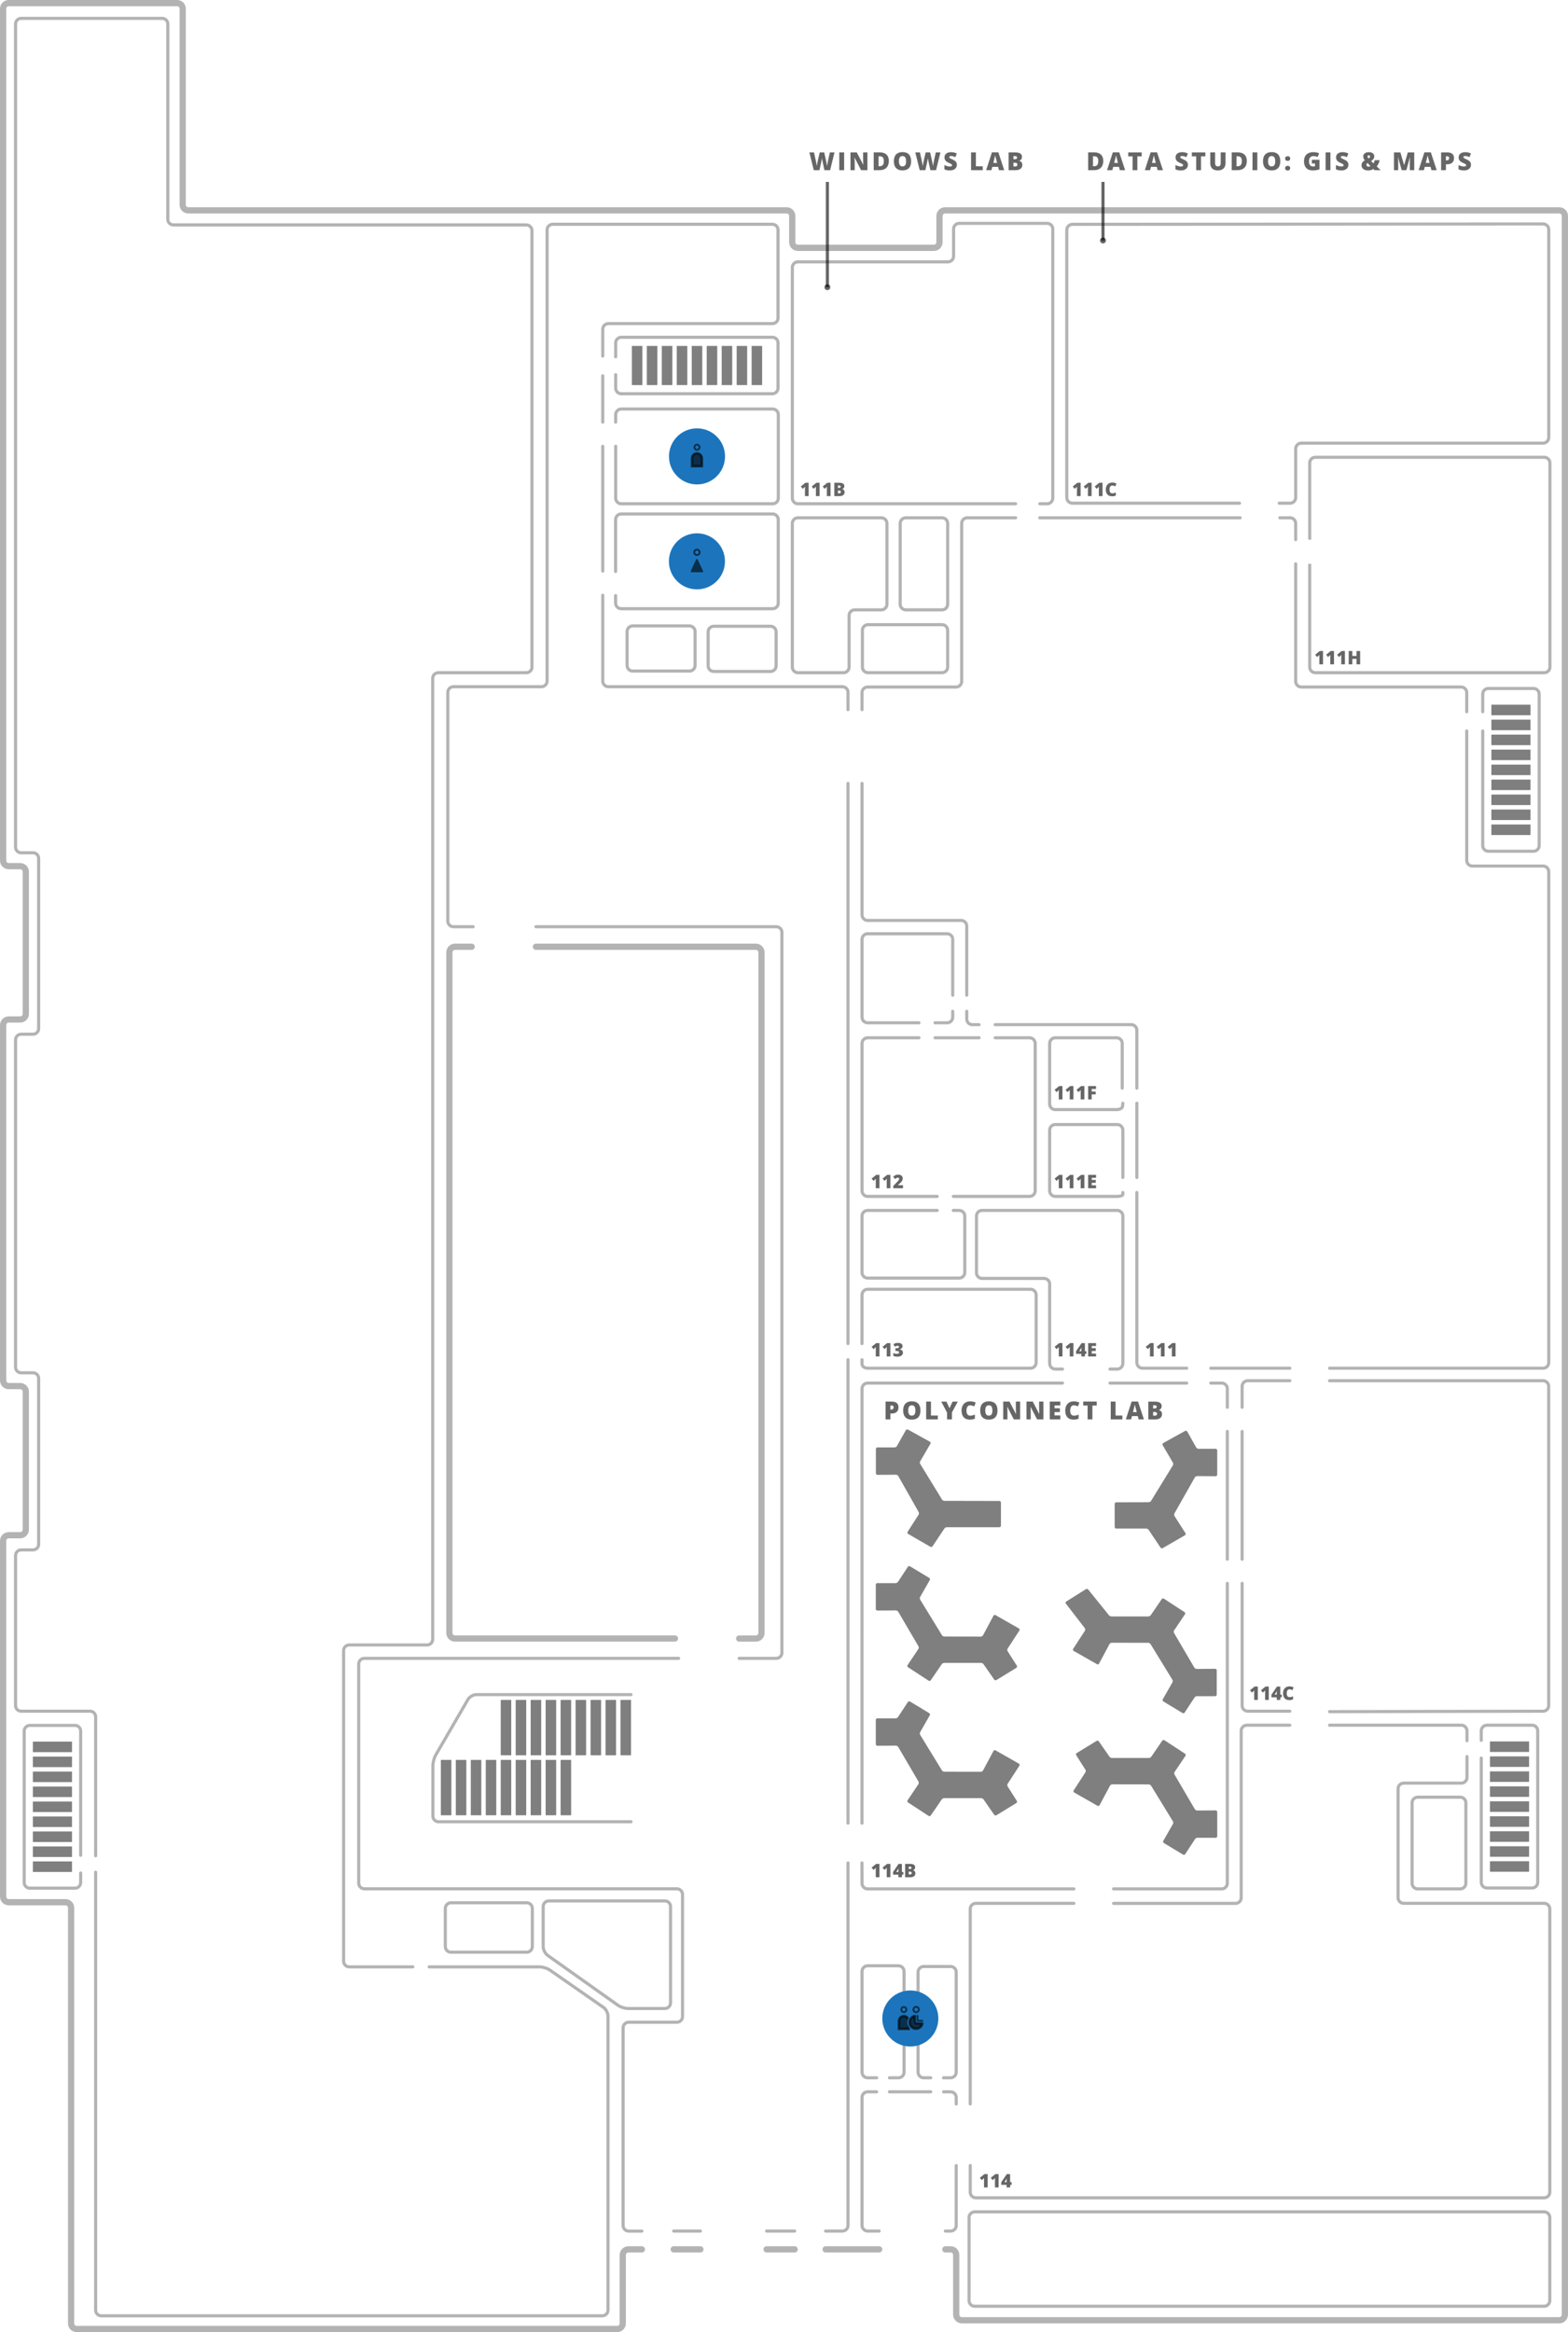 <?xml version="1.0" encoding="utf-8"?>
<!-- Generator: Adobe Illustrator 16.0.4, SVG Export Plug-In . SVG Version: 6.00 Build 0)  -->
<!DOCTYPE svg PUBLIC "-//W3C//DTD SVG 1.1//EN" "http://www.w3.org/Graphics/SVG/1.1/DTD/svg11.dtd">
<svg version="1.1" id="Layer_1" xmlns="http://www.w3.org/2000/svg" xmlns:xlink="http://www.w3.org/1999/xlink" x="0px" y="0px"
	 width="503.477px" height="748.606px" viewBox="1 2.015 503.477 748.606" enable-background="new 1 2.015 503.477 748.606"
	 xml:space="preserve">
<g id="Floor_1_STATIC">
	<g>
<!-- 		<g>
			<rect x="142.553" y="547.684" fill="rgba(0, 0, 0, 0.5)" width="3.375" height="17.771"/>
			<rect x="147.362" y="547.684" fill="rgba(0, 0, 0, 0.5)" width="3.375" height="17.771"/>
			<rect x="152.17" y="547.684" fill="rgba(0, 0, 0, 0.5)" width="3.375" height="17.771"/>
			<rect x="156.976" y="547.684" fill="rgba(0, 0, 0, 0.5)" width="3.375" height="17.771"/>
			<rect x="161.784" y="547.684" fill="rgba(0, 0, 0, 0.5)" width="3.375" height="17.771"/>
			<rect x="166.589" y="547.684" fill="rgba(0, 0, 0, 0.5)" width="3.375" height="17.771"/>
			<rect x="171.397" y="547.684" fill="rgba(0, 0, 0, 0.5)" width="3.375" height="17.771"/>
			<rect x="176.203" y="547.684" fill="rgba(0, 0, 0, 0.5)" width="3.375" height="17.771"/>
			<rect x="181.011" y="547.684" fill="rgba(0, 0, 0, 0.5)" width="3.375" height="17.771"/>
		</g> -->
		<g>
			<rect x="142.553" y="566.947" fill="rgba(0, 0, 0, 0.5)" width="3.375" height="17.771"/>
			<rect x="147.361" y="566.947" fill="rgba(0, 0, 0, 0.5)" width="3.375" height="17.771"/>
			<rect x="152.17" y="566.947" fill="rgba(0, 0, 0, 0.5)" width="3.375" height="17.771"/>
			<rect x="156.976" y="566.947" fill="rgba(0, 0, 0, 0.5)" width="3.375" height="17.771"/>
			<rect x="161.784" y="566.947" fill="rgba(0, 0, 0, 0.5)" width="3.375" height="17.771"/>
			<rect x="166.589" y="566.947" fill="rgba(0, 0, 0, 0.5)" width="3.375" height="17.771"/>
			<rect x="171.397" y="566.947" fill="rgba(0, 0, 0, 0.5)" width="3.375" height="17.771"/>
			<rect x="176.203" y="566.947" fill="rgba(0, 0, 0, 0.5)" width="3.375" height="17.771"/>
			<rect x="181.011" y="566.947" fill="rgba(0, 0, 0, 0.5)" width="3.375" height="17.771"/>
		</g>
		<g>
			<rect x="161.784" y="547.684" fill="rgba(0, 0, 0, 0.5)" width="3.375" height="17.771"/>
			<rect x="166.589" y="547.684" fill="rgba(0, 0, 0, 0.5)" width="3.375" height="17.771"/>
			<rect x="171.397" y="547.684" fill="rgba(0, 0, 0, 0.5)" width="3.375" height="17.771"/>
			<rect x="176.203" y="547.684" fill="rgba(0, 0, 0, 0.5)" width="3.375" height="17.771"/>
			<rect x="181.011" y="547.684" fill="rgba(0, 0, 0, 0.5)" width="3.375" height="17.771"/>
			<rect x="185.82" y="547.684" fill="rgba(0, 0, 0, 0.5)" width="3.375" height="17.771"/>
			<rect x="190.626" y="547.684" fill="rgba(0, 0, 0, 0.5)" width="3.375" height="17.771"/>
			<rect x="195.434" y="547.684" fill="rgba(0, 0, 0, 0.5)" width="3.375" height="17.771"/>
			<rect x="200.24" y="547.684" fill="rgba(0, 0, 0, 0.5)" width="3.375" height="17.771"/>
		</g>
<!-- 		<g>
			<rect x="161.784" y="566.947" fill="rgba(0, 0, 0, 0.5)" width="3.375" height="17.771"/>
			<rect x="166.589" y="566.947" fill="rgba(0, 0, 0, 0.5)" width="3.375" height="17.771"/>
			<rect x="171.397" y="566.947" fill="rgba(0, 0, 0, 0.5)" width="3.375" height="17.771"/>
			<rect x="176.203" y="566.947" fill="rgba(0, 0, 0, 0.5)" width="3.375" height="17.771"/>
			<rect x="181.011" y="566.947" fill="rgba(0, 0, 0, 0.5)" width="3.375" height="17.771"/>
			<rect x="185.818" y="566.947" fill="rgba(0, 0, 0, 0.5)" width="3.375" height="17.771"/>
			<rect x="190.626" y="566.947" fill="rgba(0, 0, 0, 0.5)" width="3.375" height="17.771"/>
			<rect x="195.434" y="566.947" fill="rgba(0, 0, 0, 0.5)" width="3.375" height="17.771"/>
			<rect x="200.24" y="566.947" fill="rgba(0, 0, 0, 0.5)" width="3.375" height="17.771"/>
		</g>
 -->	</g>
	<g>
		<path fill="none" stroke="rgba(0, 0, 0, 0.3)" stroke-width="2" stroke-linecap="round" d="M304.545,724.062c0,0,0.785,0,1.746,0
			c0.963,0,1.748,0.811,1.748,1.801v19.146c0,0.988,0.811,1.806,1.801,1.806h191.838c0.986,0,1.799-0.812,1.799-1.806V71.337
			c0-0.991-0.811-1.8-1.799-1.8H304.465c-0.99,0-1.801,0.81-1.801,1.8v8.43c0,0.991-0.812,1.799-1.802,1.799h-43.68
			c-0.99,0-1.801-0.81-1.801-1.799v-8.43c0-0.991-0.812-1.8-1.803-1.8H61.464c-0.989,0-1.799-0.811-1.799-1.8V4.815
			c0-0.99-0.81-1.8-1.8-1.8H3.799C2.808,3.015,2,3.826,2,4.815v273.439c0,0.985,0.81,1.799,1.799,1.799h3.692
			c0.99,0,1.8,0.811,1.8,1.799v45.619c0,0.99-0.81,1.801-1.8,1.801H3.799c-0.991,0-1.799,0.809-1.799,1.799v114.066
			c0,0.99,0.81,1.808,1.799,1.808h3.692c0.99,0,1.8,0.809,1.8,1.801v44.271c0,0.988-0.81,1.806-1.8,1.806H3.799
			c-0.991,0-1.799,0.812-1.799,1.801v114.2c0,0.983,0.81,1.801,1.799,1.801h18.233c0.991,0,1.799,0.812,1.799,1.805V747.82
			c0,0.992,0.81,1.801,1.8,1.801h173.537c0.991,0,1.799-0.809,1.799-1.801v-21.951c0-0.988,0.81-1.803,1.8-1.803h4.338"/>
	</g>
	<polygon fill="none" points="152.17,545.979 139.998,566.947 138.832,545.979 	"/>
	<g>
		
			<line fill="none" stroke="rgba(0, 0, 0, 0.3)" stroke-width="2" stroke-linecap="round" x1="266.103" y1="724.062" x2="283.298" y2="724.062"/>
	</g>
	<g>
		
			<line fill="none" stroke="rgba(0, 0, 0, 0.3)" stroke-width="2" stroke-linecap="round" x1="247.15" y1="724.062" x2="256.165" y2="724.062"/>
	</g>
	<g>
		<path fill="none" stroke="rgba(0, 0, 0, 0.3)" stroke-width="2" d="M247.15,724.062"/>
	</g>
	<g>
		<line fill="none" stroke="rgba(0, 0, 0, 0.3)" stroke-width="2" stroke-linecap="round" x1="217.324" y1="724.062" x2="225.9" y2="724.062"/>
	</g>
	<g>
		<path fill="none" stroke="rgba(0, 0, 0, 0.3)" d="M498.622,740.512c0,0.992-0.811,1.808-1.801,1.808H313.965
			c-0.992,0-1.805-0.812-1.805-1.808v-26.692c0-0.99,0.811-1.808,1.805-1.808h182.854c0.99,0,1.812,0.812,1.812,1.808v26.692
			H498.622L498.622,740.512z"/>
	</g>
	<g>
		<path fill="none" stroke="rgba(0, 0, 0, 0.3)" d="M471.682,606.549c0,0.988-0.811,1.801-1.799,1.801h-13.668
			c-0.992,0-1.803-0.812-1.803-1.801v-25.834c0-0.988,0.811-1.803,1.803-1.803h13.668c0.988,0,1.799,0.812,1.799,1.803V606.549
			L471.682,606.549z"/>
	</g>
	<g>
		<path fill="none" stroke="rgba(0, 0, 0, 0.3)" d="M257.214,168.228c-0.988,0-1.801,0.811-1.801,1.799v25.949c0,0.989,0,2.609,0,3.602v16.572
			c0,0.991,0.812,1.8,1.801,1.8h14.628c0.983,0,1.799-0.811,1.799-1.8v-16.572c0-0.991,0.812-1.8,1.8-1.8h8.55
			c0.986,0,1.799-0.81,1.799-1.8v-25.949c0-0.989-0.812-1.8-1.799-1.8L257.214,168.228L257.214,168.228L257.214,168.228z"/>
	</g>
	<g>
		<path fill="none" stroke="rgba(0, 0, 0, 0.3)" d="M277.915,204.333c0-0.991,0.812-1.801,1.801-1.801h23.773c0.99,0,1.799,0.81,1.799,1.801
			v11.815c0,0.991-0.809,1.8-1.799,1.8h-23.773c-0.99,0-1.801-0.812-1.801-1.8V204.333z"/>
	</g>
	<g>
		<path fill="none" stroke="rgba(0, 0, 0, 0.3)" d="M305.29,195.977c0,0.99-0.811,1.8-1.799,1.8h-11.648c-0.989,0-1.799-0.81-1.799-1.8v-25.948
			c0-0.989,0.81-1.8,1.799-1.8h11.648c0.99,0,1.799,0.811,1.799,1.8V195.977z"/>
	</g>
	<g>
		<path fill="none" stroke="rgba(0, 0, 0, 0.3)" d="M308.04,677.396"/>
	</g>
	<g>
		<path fill="none" stroke="rgba(0, 0, 0, 0.3)" stroke-linecap="round" d="M304.545,718.18c0,0,0.785,0,1.746,0
			c0.963,0,1.748-0.812,1.748-1.801v-19.232"/>
	</g>
	<g>
		<path fill="none" stroke="rgba(0, 0, 0, 0.3)" stroke-linecap="round" d="M282.478,673.486h-2.887c-0.99,0-1.801,0.812-1.801,1.801v41.094
			c0,0.986,0.811,1.801,1.801,1.801h3.705"/>
	</g>
	<g>
		<line fill="none" stroke="rgba(0, 0, 0, 0.3)" stroke-linecap="round" x1="299.852" y1="673.486" x2="286.603" y2="673.486"/>
	</g>
	<g>
		<path fill="none" stroke="rgba(0, 0, 0, 0.3)" stroke-linecap="round" d="M299.852,673.486"/>
	</g>
	<g>
		<path fill="none" stroke="rgba(0, 0, 0, 0.3)" stroke-linecap="round" d="M308.04,677.396v-2.107c0-0.986-0.811-1.801-1.801-1.801h-2.262"/>
	</g>
	<g>
		<path fill="none" stroke="rgba(0, 0, 0, 0.3)" stroke-linecap="round" d="M31.711,602.998v140.584c0,0.99,0.81,1.803,1.799,1.803h160.909
			c0.991,0,1.801-0.812,1.801-1.803v-94.393c0-0.988-0.666-2.271-1.479-2.826l-17.191-11.961c-0.813-0.562-2.287-1.023-3.277-1.023
			h-35.462"/>
	</g>
	<g>
		<path fill="none" stroke="rgba(0, 0, 0, 0.3)" stroke-linecap="round" d="M31.711,602.998"/>
	</g>
	<g>
		<path fill="none" stroke="rgba(0, 0, 0, 0.3)" stroke-linecap="round" d="M31.711,597.711"/>
	</g>
	<g>
		<path fill="none" stroke="rgba(0, 0, 0, 0.3)" stroke-linecap="round" d="M133.564,633.373h-20.433c-0.991,0-1.801-0.811-1.801-1.801V531.85
			c0-0.983,0.81-1.801,1.801-1.801h25.008c0.989,0,1.799-0.812,1.799-1.799V219.753c0-0.991,0.81-1.799,1.799-1.799h28.275
			c0.991,0,1.8-0.811,1.8-1.8V76.014c0-0.991-0.81-1.799-1.8-1.799H56.681c-0.99,0-1.799-0.811-1.799-1.8V9.712
			c0-0.99-0.81-1.8-1.8-1.8H7.792c-0.991,0-1.799,0.81-1.799,1.8v264.243c0,0.99,0.81,1.804,1.799,1.804h3.82
			c0.989,0,1.799,0.809,1.799,1.799v54.635c0,0.99-0.81,1.799-1.799,1.799h-3.82c-0.991,0-1.799,0.812-1.799,1.802v105.09
			c0,0.986,0.81,1.799,1.799,1.799h3.82c0.989,0,1.799,0.812,1.799,1.81v53.231c0,0.99-0.81,1.808-1.799,1.808h-3.82
			c-0.991,0-1.799,0.811-1.799,1.801v48.17c0,0.99,0.81,1.803,1.799,1.803h22.12c0.989,0,1.799,0.812,1.799,1.801v44.621"/>
	</g>
	<g>
		<path fill="none" d="M306.915,328.532c0,0.992-0.811,1.801-1.799,1.801h-25.523c-0.99,0-1.801-0.811-1.801-1.801v-24.983
			c0-0.992,0.811-1.804,1.801-1.804h25.523c0.988,0,1.799,0.812,1.799,1.804V328.532L306.915,328.532z"/>
	</g>
	<g>
		<path fill="none" stroke="rgba(0, 0, 0, 0.3)" d="M171.928,626.865c0,0.992-0.81,1.805-1.799,1.805h-24.34c-0.99,0-1.799-0.812-1.799-1.805
			v-12.256c0-0.99,0.81-1.808,1.799-1.808h24.34c0.991,0,1.799,0.812,1.799,1.808V626.865z"/>
	</g>
	<g>
		<path fill="none" stroke="rgba(0, 0, 0, 0.3)" stroke-linecap="round" d="M194.54,137.521"/>
	</g>
	<g>
		<line fill="none" stroke="rgba(0, 0, 0, 0.3)" stroke-linecap="round" x1="194.54" y1="185.337" x2="194.54" y2="145.27"/>
	</g>
	<g>
		<path fill="none" stroke="rgba(0, 0, 0, 0.3)" stroke-linecap="round" d="M194.54,185.337"/>
	</g>
	<g>
		<path fill="none" stroke="rgba(0, 0, 0, 0.3)" stroke-linecap="round" d="M273.29,229.81v-5.562c0-0.991-0.811-1.8-1.799-1.8h-75.15
			c-0.989,0-1.799-0.81-1.799-1.799v-27.562"/>
	</g>
	<g>
		<path fill="none" stroke="rgba(0, 0, 0, 0.3)" stroke-linecap="round" d="M273.29,229.81"/>
	</g>
	<g>
		<line fill="none" stroke="rgba(0, 0, 0, 0.3)" stroke-linecap="round" x1="273.29" y1="433.312" x2="273.29" y2="253.478"/>
	</g>
	<g>
		<line fill="none" stroke="rgba(0, 0, 0, 0.3)" stroke-linecap="round" x1="273.29" y1="587.254" x2="273.29" y2="438.479"/>
	</g>
	<g>
		<path fill="none" stroke="rgba(0, 0, 0, 0.3)" stroke-linecap="round" d="M273.29,587.254"/>
	</g>
	<g>
		<path fill="none" stroke="rgba(0, 0, 0, 0.3)" stroke-linecap="round" d="M266.103,718.18h5.389c0.99,0,1.799-0.812,1.799-1.801V600.012"/>
	</g>
	<g>
		<line fill="none" stroke="rgba(0, 0, 0, 0.3)" stroke-linecap="round" x1="247.15" y1="718.18" x2="256.165" y2="718.18"/>
	</g>
	<g>
		<line fill="none" stroke="rgba(0, 0, 0, 0.3)" stroke-linecap="round" x1="217.324" y1="718.18" x2="225.9" y2="718.18"/>
	</g>
	<g>
		<path fill="none" stroke="rgba(0, 0, 0, 0.3)" stroke-linecap="round" d="M217.324,718.18"/>
	</g>
	<g>
		<path fill="none" stroke="rgba(0, 0, 0, 0.3)" stroke-linecap="round" d="M218.913,534.346h-100.93c-0.99,0-1.8,0.812-1.8,1.808v70.36
			c0,0.988,0.81,1.806,1.8,1.806h100.375c0.99,0,1.799,0.812,1.799,1.801v39.219c0,0.988-0.809,1.803-1.799,1.803h-15.485
			c-0.989,0-1.8,0.812-1.8,1.806v63.444c0,0.988,0.811,1.806,1.8,1.806h4.233"/>
	</g>
	<g>
		<path fill="none" stroke="rgba(0, 0, 0, 0.3)" stroke-linecap="round" d="M173.086,299.493h77.183c0.988,0,1.798,0.812,1.798,1.804v231.25
			c0,0.986-0.811,1.801-1.798,1.801h-11.928"/>
	</g>
	<g>
		<path fill="none" stroke="rgba(0, 0, 0, 0.3)" stroke-linecap="round" d="M194.54,116.312v-8.618c0-0.99,0.81-1.799,1.799-1.799h52.678
			c0.99,0,1.801-0.81,1.801-1.8V75.807c0-0.989-0.811-1.799-1.801-1.799h-70.552c-0.991,0-1.799,0.81-1.799,1.799v144.841
			c0,0.989-0.81,1.8-1.8,1.8h-28.275c-0.991,0-1.801,0.81-1.801,1.799v73.445c0,0.99,0.81,1.799,1.801,1.799h6.325"/>
	</g>
	<g id="room_114c">
		<path fill="none" d="M498.28,549.504c0,0.986-0.809,1.801-1.801,1.801h-94.842c-0.99,0-1.803-0.812-1.803-1.801V447.029
			c0-0.99,0.811-1.808,1.803-1.808h94.842c0.992,0,1.801,0.812,1.801,1.808V549.504L498.28,549.504z"/>
	</g>
	<g id="room_114">
		<path fill="none" d="M451.713,612.988c-0.988,0-1.801-0.812-1.801-1.808V576.21c0-0.99,0.811-1.805,1.801-1.805h18.523
			c0.988,0,1.801-0.812,1.801-1.8V557.6c0-0.983-0.812-1.801-1.801-1.801H401.34c-0.992,0-1.803,0.812-1.803,1.801v53.584
			c0,0.99-0.811,1.808-1.799,1.808H314.34c-0.988,0-1.801,0.812-1.801,1.799v90.928c0,0.986,0.811,1.799,1.801,1.799h182.48
			c0.988,0,1.799-0.812,1.799-1.799V614.79c0-0.986-0.811-1.799-1.799-1.799L451.713,612.988L451.713,612.988L451.713,612.988z"/>
	</g>
	<g id="room_111h">
		<path fill="none" d="M498.657,216.148c0,0.991-0.811,1.8-1.799,1.8H423.34c-0.99,0-1.805-0.812-1.805-1.8V150.6
			c0-0.989,0.811-1.799,1.805-1.799h73.518c0.988,0,1.799,0.81,1.799,1.799V216.148z"/>
	</g>
	<g id="room_111c">
		<path fill="none" d="M418.838,74.093c-0.99,0-1.801,0.029-1.801,0.062c0,0.035-0.812,0.062-1.799,0.062H345.34
			c-0.992,0-1.801,0.81-1.801,1.799v85.911c0,0.989,0.811,1.799,1.801,1.799h69.898c0.986,0,1.799-0.81,1.799-1.799v-15.674
			c0-0.989,0.811-1.799,1.801-1.799h77.641c0.992,0,1.812-0.811,1.812-1.801V75.892c0-0.991-0.812-1.8-1.812-1.8L418.838,74.093
			L418.838,74.093L418.838,74.093z"/>
	</g>
	<g id="room_111b">
		<path fill="none" d="M308.987,73.71c-0.99,0-1.799,0.81-1.799,1.8v8.756c0,0.989-0.812,1.799-1.801,1.799h-48.174
			c-0.988,0-1.803,0.811-1.803,1.801v74.062c0,0.991,0.812,1.799,1.803,1.799h48.174c0.988,0,2.607,0,3.602,0h28.252
			c0.99,0,1.799-0.81,1.799-1.799V75.511c0-0.99-0.811-1.799-1.799-1.799L308.987,73.71L308.987,73.71z"/>
	</g>
	<g>
		<path fill="none" stroke="rgba(0, 0, 0, 0.3)" d="M224.187,215.63c0,0.991-0.81,1.799-1.8,1.799h-18.231c-0.989,0-1.801-0.81-1.801-1.799
			v-10.898c0-0.99,0.812-1.799,1.801-1.799h18.231c0.991,0,1.8,0.811,1.8,1.799V215.63z"/>
	</g>
	<g>
		<path fill="none" stroke="rgba(0, 0, 0, 0.3)" d="M250.208,215.75c0,0.991-0.809,1.8-1.799,1.8h-18.23c-0.99,0-1.801-0.811-1.801-1.8v-10.909
			c0-0.991,0.811-1.8,1.801-1.8h18.23c0.99,0,1.799,0.81,1.799,1.8V215.75z"/>
	</g>
	<g id="room_112">
		<path fill="none" d="M333.389,384.257c0,0.987-0.812,1.802-1.801,1.802H279.59c-0.99,0-1.801-0.812-1.801-1.802v-47.314
			c0-0.99,0.811-1.799,1.801-1.799h51.999c0.99,0,1.801,0.809,1.801,1.799V384.257z"/>
	</g>
	<g id="room_113">
		<path fill="none" d="M333.702,439.408c0,0.99-0.811,1.803-1.799,1.803h-52.312c-0.99,0-1.801-0.812-1.801-1.803V417.68
			c0-0.983,0.811-1.803,1.801-1.803h52.312c0.99,0,1.799,0.812,1.799,1.803V439.408z"/>
	</g>
	<g id="room_111e">
		<path fill="none" d="M361.54,384.257c0,0.987-0.809,1.802-1.799,1.802h-19.898c-0.992,0-1.801-0.812-1.801-1.802v-19.461
			c0-0.992,0.811-1.804,1.801-1.804h19.898c0.99,0,1.799,0.812,1.799,1.804V384.257z"/>
	</g>
	<g id="unknown_room">
		<path fill="none" d="M310.79,410.471c0,0.99-0.811,1.808-1.799,1.808h-29.398c-0.99,0-1.801-0.812-1.801-1.808v-18.111
			c0-0.984,0.811-1.801,1.801-1.801h29.398c0.99,0,1.799,0.812,1.799,1.801V410.471z"/>
	</g>
	<g id="room_114e">
		<path fill="none" d="M339.84,390.559c-0.992,0-2.611,0-3.604,0h-19.898c-0.99,0-1.801,0.812-1.801,1.801v18.236
			c0,0.99,0.811,1.808,1.801,1.808h19.898c0.988,0,1.801,0.811,1.801,1.801v25.492c0,0.983,0.811,1.799,1.801,1.799h19.896
			c0.99,0,1.801-0.812,1.801-1.799v-47.337c0-0.984-0.811-1.801-1.801-1.801H339.84L339.84,390.559z"/>
	</g>
	<g id="room_111f">
		<path fill="none" d="M361.342,356.396c0,0.99-0.812,1.799-1.803,1.799H339.84c-0.992,0-1.801-0.811-1.801-1.799v-19.453
			c0-0.99,0.811-1.799,1.801-1.799h19.699c0.992,0,1.803,0.809,1.803,1.799V356.396z"/>
	</g>
	<g id="room_111">
		<path fill="none" d="M473.749,280.011c-0.986,0-1.799-0.812-1.799-1.799v-53.871c0-0.99-0.812-1.8-1.801-1.8h-51.322
			c-0.988,0-1.801-0.811-1.801-1.799v-50.715c0-0.99-0.809-1.8-1.799-1.8h-103.65c-0.986,0-1.799,0.811-1.799,1.8v50.716
			c0,0.99-0.811,1.799-1.799,1.799h-28.4c-0.988,0-1.799,0.81-1.799,1.8v52.112c0,0.99,0,2.193,0,2.681c0,0.479,0,1.688,0,2.678
			v13.857c0,0.989,0.812,1.801,1.799,1.801h30.025c0.99,0,1.801,0.809,1.801,1.799v29.859c0,0.985,0.812,1.799,1.799,1.799h51.025
			c0.99,0,1.799,0.811,1.799,1.799v106.68c0,0.981,0.812,1.799,1.801,1.799h128.643c0.988,0,1.805-0.812,1.805-1.799V281.812
			c0-0.988-0.812-1.799-1.805-1.799h-22.723V280.011L473.749,280.011z"/>
	</g>
	<g id="room_114b">
		<g id="_x31_14B_1_">
			<path fill="none" d="M395.086,606.549c0,0.988-0.811,1.801-1.801,1.801H279.591c-0.99,0-1.801-0.812-1.801-1.801V447.785
				c0-0.984,0.811-1.799,1.801-1.799h113.697c0.99,0,1.801,0.812,1.801,1.799v158.766h-0.002V606.549L395.086,606.549z"/>
		</g>
		<g>
			<path fill="none" stroke="rgba(0, 0, 0, 0.3)" stroke-linecap="round" d="M389.788,445.986h3.5c0.99,0,1.801,0.812,1.801,1.799v5.975"/>
		</g>
		<g>
			<line fill="none" stroke="rgba(0, 0, 0, 0.3)" stroke-linecap="round" x1="395.086" y1="461.508" x2="395.086" y2="502.529"/>
		</g>
		<g>
			<path fill="none" stroke="rgba(0, 0, 0, 0.3)" stroke-linecap="round" d="M395.086,510.279v96.271c0,0.988-0.811,1.801-1.801,1.801h-34.719"
				/>
		</g>
		<g>
			<path fill="none" stroke="rgba(0, 0, 0, 0.3)" stroke-linecap="round" d="M345.811,608.35h-66.22c-0.99,0-1.803-0.812-1.805-1.801
				l-0.021-6.537"/>
		</g>
		<g>
			<path fill="none" stroke="rgba(0, 0, 0, 0.3)" stroke-linecap="round" d="M277.776,587.254l0.014-139.471c0-0.984,0.812-1.799,1.801-1.799
				h62.574"/>
		</g>
		<g>
			<line fill="none" stroke="rgba(0, 0, 0, 0.3)" stroke-linecap="round" x1="357.415" y1="445.986" x2="382.04" y2="445.986"/>
		</g>
	</g>
	<g id="polyconnect_furniture">
		<g>
			<path fill="rgba(0, 0, 0, 0.5)" d="M291.866,461.105c0.135-0.24,0.443-0.328,0.686-0.193l7.013,3.883c0.24,0.133,0.324,0.438,0.188,0.676
				l-3.287,5.623c-0.145,0.23-0.135,0.623,0.015,0.854l6.996,11.414c0.146,0.229,0.481,0.428,0.76,0.428l17.655,0.035
				c0.271,0,0.504,0.229,0.504,0.5v7.426c0,0.275-0.23,0.5-0.504,0.5h-16.874c-0.274,0-0.625,0.188-0.776,0.416l-3.8,5.689
				c-0.153,0.229-0.479,0.303-0.713,0.165l-7.138-4.122c-0.235-0.146-0.312-0.438-0.159-0.677l3.521-5.489
				c0.147-0.23,0.159-0.617,0.022-0.854l-6.537-11.541c-0.137-0.24-0.475-0.438-0.748-0.436l-5.949,0.039
				c-0.273,0.004-0.5-0.229-0.5-0.494v-7.812c0-0.271,0.227-0.502,0.5-0.502h5.506c0.273,0,0.609-0.188,0.746-0.434L291.866,461.105
				z"/>
		</g>
		<g>
			<path fill="rgba(0, 0, 0, 0.5)" d="M292.508,504.965c0.148-0.229,0.467-0.305,0.701-0.16l6.162,3.715c0.233,0.146,0.315,0.453,0.182,0.693
				l-3.104,5.424c-0.136,0.24-0.134,0.627,0.014,0.859l6.994,11.41c0.146,0.229,0.485,0.432,0.764,0.432l11.707,0.021
				c0.271,0.002,0.604-0.197,0.73-0.438l3.342-6.254c0.131-0.242,0.432-0.33,0.672-0.195l7.488,4.271
				c0.238,0.135,0.311,0.438,0.162,0.666l-3.771,5.803c-0.148,0.229-0.152,0.609-0.004,0.846l2.957,4.646
				c0.146,0.229,0.072,0.537-0.158,0.686l-6.395,3.916c-0.23,0.146-0.559,0.072-0.713-0.146l-3.426-4.938
				c-0.158-0.229-0.512-0.412-0.787-0.412h-11.852c-0.274,0-0.627,0.188-0.78,0.412l-3.521,5.146
				c-0.151,0.229-0.479,0.291-0.699,0.139l-6.616-4.315c-0.229-0.146-0.291-0.462-0.14-0.688l3.479-5.168
				c0.153-0.229,0.164-0.607,0.026-0.847l-6.502-11.102c-0.146-0.229-0.48-0.434-0.752-0.432l-5.949,0.041
				c-0.275,0.002-0.5-0.229-0.5-0.498v-7.806c0-0.272,0.225-0.497,0.5-0.495l5.855,0.01c0.27,0,0.611-0.188,0.77-0.42
				L292.508,504.965z"/>
		</g>
		<g>
			<path fill="rgba(0, 0, 0, 0.5)" d="M382.213,461.531c-0.139-0.232-0.443-0.324-0.686-0.188l-7.014,3.881
				c-0.24,0.138-0.322,0.438-0.188,0.679l3.289,5.625c0.143,0.229,0.139,0.622-0.008,0.854l-6.998,11.412
				c-0.146,0.229-0.484,0.43-0.764,0.432l-10.422,0.033c-0.271,0-0.5,0.229-0.5,0.5v7.428c0,0.271,0.229,0.498,0.5,0.498h9.639
				c0.271,0,0.625,0.188,0.775,0.418l3.799,5.688c0.154,0.229,0.477,0.305,0.715,0.164l7.135-4.121
				c0.236-0.137,0.311-0.438,0.164-0.672l-3.521-5.494c-0.145-0.229-0.158-0.615-0.021-0.854l6.539-11.537
				c0.137-0.234,0.471-0.438,0.746-0.435l5.947,0.039c0.271,0.004,0.5-0.223,0.5-0.494v-7.809c0-0.271-0.229-0.498-0.5-0.498h-5.504
				c-0.273,0-0.609-0.193-0.746-0.438L382.213,461.531z"/>
		</g>
		<g>
			<path fill="rgba(0, 0, 0, 0.5)" d="M292.508,548.369c0.148-0.229,0.467-0.303,0.701-0.162l6.162,3.721c0.233,0.146,0.315,0.453,0.182,0.688
				l-3.104,5.428c-0.136,0.236-0.134,0.629,0.014,0.857l6.994,11.414c0.146,0.229,0.485,0.426,0.764,0.426l11.707,0.021
				c0.271,0.002,0.604-0.188,0.73-0.438l3.342-6.256c0.131-0.24,0.432-0.328,0.672-0.191l7.488,4.264
				c0.238,0.144,0.311,0.438,0.162,0.666l-3.771,5.81c-0.148,0.229-0.152,0.604-0.004,0.842l2.957,4.646
				c0.146,0.229,0.072,0.534-0.158,0.686l-6.395,3.914c-0.23,0.146-0.559,0.076-0.713-0.146l-3.426-4.936
				c-0.158-0.229-0.512-0.412-0.787-0.412h-11.852c-0.274,0-0.627,0.188-0.78,0.416l-3.521,5.146
				c-0.151,0.229-0.479,0.291-0.699,0.142l-6.616-4.318c-0.229-0.146-0.291-0.459-0.14-0.688l3.479-5.166
				c0.153-0.229,0.164-0.609,0.026-0.854l-6.502-11.096c-0.146-0.233-0.48-0.43-0.752-0.428l-5.949,0.039
				c-0.275,0.004-0.5-0.229-0.5-0.494v-7.81c0-0.271,0.225-0.503,0.5-0.5l5.855,0.016c0.27,0.002,0.611-0.188,0.77-0.418
				L292.508,548.369z"/>
		</g>
		<g>
			<path fill="rgba(0, 0, 0, 0.5)" d="M381.403,551.727c-0.15,0.23-0.465,0.31-0.703,0.162l-6.162-3.717c-0.232-0.145-0.312-0.453-0.18-0.688
				l3.105-5.431c0.137-0.233,0.131-0.629-0.021-0.854l-6.992-11.414c-0.146-0.23-0.482-0.427-0.764-0.427l-11.707-0.024
				c-0.271,0-0.604,0.197-0.732,0.438l-3.344,6.258c-0.131,0.235-0.43,0.327-0.67,0.188l-7.488-4.264
				c-0.234-0.138-0.312-0.438-0.158-0.668l3.771-5.808c0.146-0.229,0.143-0.6-0.025-0.812l-6.092-7.896
				c-0.17-0.222-0.107-0.519,0.117-0.658l6.324-3.979c0.23-0.146,0.562-0.096,0.738,0.123l6.645,8.24
				c0.174,0.219,0.539,0.393,0.812,0.393h11.854c0.271,0,0.627-0.188,0.779-0.409l3.52-5.146c0.152-0.229,0.477-0.291,0.699-0.139
				l6.617,4.313c0.23,0.146,0.293,0.459,0.141,0.688l-3.48,5.166c-0.152,0.229-0.166,0.604-0.025,0.844l6.502,11.098
				c0.145,0.234,0.479,0.438,0.752,0.437l5.947-0.041c0.275-0.002,0.5,0.221,0.5,0.495v7.806c0,0.272-0.229,0.498-0.5,0.498
				l-5.854-0.011c-0.273,0-0.621,0.188-0.771,0.419L381.403,551.727z"/>
		</g>
		<g>
			<path fill="rgba(0, 0, 0, 0.5)" d="M381.569,597.18c-0.15,0.229-0.465,0.308-0.701,0.162l-6.162-3.721c-0.234-0.146-0.314-0.449-0.18-0.689
				l3.102-5.424c0.139-0.238,0.133-0.627-0.014-0.859l-6.996-11.405c-0.145-0.232-0.484-0.437-0.762-0.437l-11.707-0.021
				c-0.275,0-0.604,0.196-0.734,0.438l-3.34,6.254c-0.131,0.242-0.432,0.332-0.672,0.195l-7.492-4.268
				c-0.236-0.144-0.312-0.438-0.162-0.666l3.771-5.812c0.15-0.229,0.152-0.604,0.004-0.84l-2.957-4.646
				c-0.146-0.229-0.078-0.541,0.156-0.688l6.393-3.912c0.236-0.146,0.559-0.075,0.713,0.146l3.428,4.934
				c0.156,0.229,0.51,0.41,0.783,0.41h11.852c0.273,0,0.629-0.188,0.781-0.412l3.52-5.146c0.152-0.229,0.479-0.288,0.697-0.146
				l6.619,4.322c0.23,0.146,0.291,0.459,0.139,0.688l-3.48,5.166c-0.154,0.229-0.164,0.608-0.027,0.854l6.504,11.096
				c0.146,0.236,0.48,0.437,0.754,0.433l5.947-0.037c0.273-0.004,0.5,0.225,0.5,0.49v7.811c0,0.271-0.229,0.502-0.5,0.5
				l-5.854-0.014c-0.273-0.003-0.623,0.188-0.771,0.42L381.569,597.18z"/>
		</g>
	</g>
	<g id="atrium">
		<path fill="none" d="M245.511,526.178c0,0.988-0.812,1.803-1.801,1.803h-95.981c-0.99,0-1.8-0.812-1.8-1.803V307.722
			c0-0.988,0.81-1.799,1.8-1.799h95.981c0.99,0,1.801,0.811,1.801,1.799V526.178z"/>
	</g>
	<g>
		<path fill="none" stroke="rgba(0, 0, 0, 0.3)" stroke-width="2" stroke-linecap="round" d="M173.086,305.925h70.624
			c0.99,0,1.801,0.809,1.801,1.799V526.18c0,0.99-0.811,1.808-1.801,1.808h-5.369"/>
	</g>
	<g>
		<path fill="none" stroke="rgba(0, 0, 0, 0.3)" stroke-width="2" stroke-linecap="round" d="M217.716,527.979h-70.624
			c-0.991,0-1.799-0.812-1.799-1.803V307.722c0-0.988,0.81-1.799,1.799-1.799h5.37"/>
	</g>
	<g id="Bathrooms">
		<g id="mens_rear">
			<path fill="none" d="M200.493,133.31c-0.99,0-1.798,0.811-1.798,1.8v26.817c0,0.991,0.81,1.801,1.798,1.801h48.621
				c0.99,0,1.799-0.81,1.799-1.801v-26.818c0-0.99-0.809-1.8-1.799-1.8L200.493,133.31L200.493,133.31z"/>
		</g>
		<g id="womens_rear">
			<path fill="none" d="M200.493,197.437c-0.99,0-1.798-0.81-1.798-1.8V168.82c0-0.99,0.81-1.801,1.798-1.801h48.621
				c0.99,0,1.799,0.811,1.799,1.801v26.817c0,0.99-0.809,1.8-1.799,1.8H200.493z"/>
		</g>
		<g id="mens_front">
			<path fill="none" d="M291.29,667.189c0,0.983-0.811,1.799-1.8,1.799h-9.898c-0.99,0-1.801-0.812-1.801-1.799v-32.354
				c0-0.992,0.812-1.803,1.801-1.803h9.898c0.99,0,1.8,0.811,1.8,1.803V667.189z"/>
		</g>
		<g id="womens_front">
			<path fill="none" d="M308.04,667.189c0,0.983-0.811,1.799-1.801,1.799h-8.646c-0.989,0-1.803-0.812-1.803-1.799v-32.121
				c0-0.988,0.812-1.799,1.803-1.799h8.646c0.992,0,1.801,0.811,1.801,1.799V667.189z"/>
		</g>
	</g>
	<g id="label_114b">
		<path fill="rgba(0, 0, 0, .6)" d="M283.384,604.604h-1.178v-2.268c0-0.275,0.008-0.527,0.021-0.76c-0.072,0.092-0.162,0.182-0.271,0.271
			l-0.484,0.4l-0.604-0.736l1.473-1.192h1.045v4.278L283.384,604.604L283.384,604.604z"/>
		<path fill="rgba(0, 0, 0, .6)" d="M286.897,604.604h-1.174v-2.268c0-0.275,0.006-0.527,0.018-0.76c-0.066,0.092-0.16,0.182-0.27,0.271
			l-0.486,0.4l-0.6-0.736l1.471-1.192h1.041V604.604L286.897,604.604z"/>
		<path fill="rgba(0, 0, 0, .6)" d="M291.081,603.775h-0.473v0.828h-1.142v-0.828h-1.709v-0.854l1.77-2.604h1.068v2.59h0.473L291.081,603.775
			L291.081,603.775z M289.466,602.912v-0.498c0-0.094,0.002-0.221,0.008-0.379c0.008-0.154,0.014-0.238,0.021-0.25h-0.035
			c-0.062,0.146-0.145,0.291-0.229,0.426l-0.475,0.703h0.709L289.466,602.912L289.466,602.912z"/>
		<path fill="rgba(0, 0, 0, .6)" d="M291.633,600.322h1.49c0.582,0,1.018,0.086,1.299,0.258c0.279,0.178,0.424,0.441,0.424,0.812
			c0,0.238-0.061,0.441-0.188,0.615c-0.123,0.17-0.285,0.275-0.484,0.326v0.027c0.266,0.063,0.459,0.188,0.576,0.354
			c0.119,0.166,0.182,0.377,0.182,0.639c0,0.396-0.145,0.695-0.438,0.926c-0.293,0.226-0.689,0.337-1.189,0.337h-1.666
			L291.633,600.322L291.633,600.322z M292.79,601.965h0.353c0.166,0,0.297-0.033,0.385-0.104c0.104-0.064,0.146-0.17,0.146-0.312
			c0-0.233-0.188-0.354-0.545-0.354h-0.326L292.79,601.965L292.79,601.965z M292.79,602.812v0.896h0.408
			c0.359,0,0.541-0.152,0.541-0.457c0-0.146-0.049-0.252-0.146-0.328c-0.096-0.076-0.233-0.106-0.418-0.106L292.79,602.812
			L292.79,602.812z"/>
	</g>
	<g id="label_114c">
		<path fill="rgba(0, 0, 0, .6)" d="M404.883,547.684h-1.178v-2.271c0-0.273,0.008-0.525,0.02-0.756c-0.07,0.088-0.16,0.182-0.27,0.271
			l-0.484,0.398l-0.604-0.734l1.473-1.197h1.045v4.285L404.883,547.684L404.883,547.684z"/>
		<path fill="rgba(0, 0, 0, .6)" d="M408.397,547.684h-1.174v-2.271c0-0.273,0.006-0.525,0.018-0.756c-0.066,0.088-0.16,0.182-0.27,0.271
			l-0.486,0.398l-0.6-0.734l1.471-1.197h1.043L408.397,547.684L408.397,547.684z"/>
		<path fill="rgba(0, 0, 0, .6)" d="M412.581,546.854h-0.473v0.83h-1.143v-0.83h-1.709v-0.85l1.77-2.604h1.068v2.59h0.473L412.581,546.854
			L412.581,546.854z M410.965,545.988v-0.498c0-0.094,0.002-0.228,0.008-0.379c0.008-0.16,0.014-0.242,0.021-0.25h-0.035
			c-0.062,0.146-0.145,0.291-0.229,0.424l-0.477,0.705h0.709v-0.002H410.965z"/>
		<path fill="rgba(0, 0, 0, .6)" d="M415.04,544.287c-0.273,0-0.488,0.111-0.645,0.342c-0.156,0.227-0.23,0.535-0.23,0.934
			c0,0.824,0.312,1.234,0.939,1.234c0.188,0,0.375-0.027,0.553-0.078c0.178-0.057,0.355-0.117,0.535-0.188v0.979
			c-0.357,0.158-0.762,0.234-1.215,0.234c-0.646,0-1.146-0.188-1.486-0.562c-0.346-0.375-0.518-0.918-0.518-1.625
			c0-0.438,0.084-0.832,0.25-1.17c0.168-0.334,0.408-0.594,0.721-0.771c0.314-0.188,0.684-0.271,1.105-0.271
			c0.463,0,0.902,0.104,1.324,0.307l-0.355,0.904c-0.16-0.067-0.314-0.139-0.477-0.188
			C415.391,544.312,415.223,544.287,415.04,544.287z"/>
	</g>
	<g id="label_114">
		<path fill="rgba(0, 0, 0, .6)" d="M318.131,704.184h-1.174v-2.271c0-0.271,0.008-0.523,0.02-0.756c-0.072,0.09-0.162,0.182-0.27,0.271
			l-0.482,0.4l-0.604-0.736l1.475-1.192h1.043L318.131,704.184L318.131,704.184z"/>
		<path fill="rgba(0, 0, 0, .6)" d="M321.649,704.184h-1.176v-2.271c0-0.271,0.006-0.523,0.018-0.756c-0.07,0.09-0.162,0.182-0.27,0.271
			l-0.486,0.4l-0.602-0.736l1.471-1.192h1.045V704.184L321.649,704.184z"/>
		<path fill="rgba(0, 0, 0, .6)" d="M325.829,703.354h-0.471v0.828h-1.145v-0.828h-1.709v-0.85l1.77-2.604h1.07v2.59h0.471L325.829,703.354
			L325.829,703.354z M324.215,702.488v-0.498c0-0.094,0.002-0.229,0.01-0.379c0.006-0.16,0.01-0.242,0.021-0.25h-0.031
			c-0.064,0.146-0.146,0.291-0.23,0.424l-0.475,0.705h0.709v-0.002H324.215z"/>
	</g>
	<g id="label_113_x0D_">
		<path fill="rgba(0, 0, 0, .6)" d="M283.384,437.434h-1.178v-2.271c0-0.273,0.008-0.525,0.02-0.758c-0.07,0.09-0.162,0.182-0.27,0.271
			l-0.48,0.398l-0.604-0.734l1.475-1.191h1.043v4.281L283.384,437.434L283.384,437.434z"/>
		<path fill="rgba(0, 0, 0, .6)" d="M286.897,437.434h-1.174v-2.271c0-0.273,0.006-0.525,0.018-0.758c-0.066,0.09-0.16,0.182-0.27,0.271
			l-0.486,0.398l-0.6-0.734l1.471-1.191h1.041V437.434L286.897,437.434z"/>
		<path fill="rgba(0, 0, 0, .6)" d="M290.799,434.076c0,0.271-0.082,0.494-0.244,0.688c-0.162,0.188-0.394,0.33-0.701,0.416v0.021
			c0.714,0.092,1.072,0.432,1.072,1.016c0,0.396-0.16,0.713-0.477,0.939c-0.312,0.229-0.751,0.344-1.31,0.344
			c-0.23,0-0.445-0.021-0.645-0.051c-0.191-0.033-0.404-0.101-0.646-0.188V436.3c0.189,0.104,0.379,0.166,0.574,0.213
			c0.195,0.054,0.373,0.07,0.535,0.07c0.256,0,0.438-0.037,0.557-0.104c0.115-0.069,0.186-0.188,0.186-0.34
			c0-0.11-0.027-0.203-0.104-0.271c-0.061-0.062-0.156-0.109-0.293-0.146c-0.135-0.027-0.311-0.048-0.52-0.048h-0.271v-0.871h0.271
			c0.592,0,0.887-0.146,0.887-0.444c0-0.111-0.043-0.197-0.135-0.25c-0.09-0.062-0.199-0.085-0.355-0.085
			c-0.27,0-0.557,0.093-0.85,0.271l-0.48-0.771c0.23-0.157,0.459-0.271,0.697-0.336c0.238-0.062,0.51-0.104,0.812-0.104
			c0.439,0,0.791,0.088,1.041,0.267C290.674,433.527,290.799,433.77,290.799,434.076z"/>
	</g>
	<g id="label_114e">
		<path fill="rgba(0, 0, 0, .6)" d="M342.145,437.432h-1.176v-2.271c0-0.271,0.006-0.523,0.02-0.758c-0.072,0.088-0.162,0.184-0.27,0.271
			l-0.486,0.398l-0.602-0.734l1.471-1.199h1.045v4.285L342.145,437.432L342.145,437.432z"/>
		<path fill="rgba(0, 0, 0, .6)" d="M345.661,437.432h-1.176v-2.271c0-0.271,0.008-0.523,0.02-0.758c-0.07,0.088-0.162,0.184-0.27,0.271
			l-0.48,0.398l-0.604-0.734l1.479-1.199h1.043v4.289L345.661,437.432L345.661,437.432z"/>
		<path fill="rgba(0, 0, 0, .6)" d="M349.842,436.604h-0.473v0.828h-1.146v-0.828h-1.707v-0.85l1.781-2.604h1.062v2.592h0.479L349.842,436.604
			L349.842,436.604z M348.227,435.738v-0.498c0-0.103,0.004-0.228,0.01-0.379c0.006-0.16,0.012-0.242,0.02-0.252h-0.033
			c-0.061,0.146-0.145,0.293-0.229,0.424l-0.475,0.707h0.707V435.738L348.227,435.738z"/>
		<path fill="rgba(0, 0, 0, .6)" d="M352.938,437.432h-2.543v-4.276h2.543v0.93h-1.387v0.674h1.281v0.937h-1.281v0.811h1.387V437.432z"/>
	</g>
	<g id="label_111e">
		<path fill="rgba(0, 0, 0, .6)" d="M342.145,383.434h-1.176v-2.271c0-0.271,0.006-0.522,0.02-0.759c-0.072,0.091-0.162,0.184-0.27,0.275
			l-0.486,0.396l-0.602-0.735l1.471-1.193h1.045v4.285L342.145,383.434L342.145,383.434z"/>
		<path fill="rgba(0, 0, 0, .6)" d="M345.661,383.434h-1.176v-2.271c0-0.271,0.008-0.522,0.02-0.759c-0.07,0.091-0.162,0.184-0.27,0.275
			l-0.48,0.396l-0.604-0.735l1.479-1.193h1.043v4.287H345.661L345.661,383.434z"/>
		<path fill="rgba(0, 0, 0, .6)" d="M349.178,383.434H348v-2.271c0-0.271,0.008-0.522,0.02-0.759c-0.072,0.091-0.162,0.184-0.27,0.275
			l-0.482,0.396l-0.604-0.735l1.475-1.193h1.043v4.287H349.178L349.178,383.434z"/>
		<path fill="rgba(0, 0, 0, .6)" d="M352.938,383.434h-2.543v-4.285h2.543v0.936h-1.387v0.68h1.281v0.934h-1.281v0.809h1.387V383.434z"/>
	</g>
	<g id="label_112_x0D_">
		<path fill="rgba(0, 0, 0, .6)" d="M283.384,383.432h-1.178v-2.271c0-0.271,0.008-0.522,0.02-0.759c-0.07,0.089-0.162,0.184-0.27,0.271
			l-0.48,0.396l-0.604-0.73l1.475-1.193h1.043v4.287h-0.004v0.002h-0.002V383.432z"/>
		<path fill="rgba(0, 0, 0, .6)" d="M286.897,383.432h-1.174v-2.271c0-0.271,0.006-0.522,0.018-0.759c-0.066,0.089-0.16,0.184-0.27,0.271
			l-0.486,0.396l-0.6-0.73l1.471-1.193h1.041V383.432L286.897,383.432z"/>
		<path fill="rgba(0, 0, 0, .6)" d="M290.942,383.432h-3.109v-0.763l1.049-1.06c0.299-0.312,0.492-0.522,0.586-0.646
			c0.094-0.109,0.154-0.213,0.191-0.295c0.035-0.084,0.055-0.168,0.055-0.258c0-0.105-0.035-0.201-0.107-0.271
			c-0.061-0.062-0.174-0.098-0.305-0.098c-0.137,0-0.271,0.037-0.408,0.114c-0.139,0.073-0.293,0.188-0.467,0.341l-0.639-0.743
			c0.223-0.194,0.406-0.339,0.559-0.425c0.15-0.086,0.312-0.148,0.49-0.193c0.178-0.046,0.373-0.062,0.596-0.062
			c0.277,0,0.525,0.05,0.744,0.146c0.219,0.096,0.386,0.233,0.505,0.42c0.121,0.184,0.18,0.383,0.18,0.604
			c0,0.168-0.02,0.315-0.061,0.468c-0.041,0.146-0.107,0.282-0.195,0.428c-0.09,0.139-0.205,0.277-0.351,0.435
			c-0.146,0.153-0.455,0.44-0.932,0.868v0.021h1.621L290.942,383.432L290.942,383.432z"/>
	</g>
	<g id="label_111f">
		<path fill="rgba(0, 0, 0, .6)" d="M342.145,354.933h-1.176v-2.271c0-0.272,0.006-0.524,0.02-0.756c-0.072,0.088-0.162,0.183-0.27,0.273
			l-0.486,0.399l-0.602-0.737l1.471-1.197h1.045v4.285L342.145,354.933L342.145,354.933z"/>
		<path fill="rgba(0, 0, 0, .6)" d="M345.661,354.933h-1.176v-2.271c0-0.272,0.008-0.524,0.02-0.756c-0.07,0.088-0.162,0.183-0.27,0.273
			l-0.48,0.399l-0.604-0.737l1.479-1.197h1.043v4.289H345.661z"/>
		<path fill="rgba(0, 0, 0, .6)" d="M349.178,354.933H348v-2.271c0-0.272,0.008-0.524,0.02-0.756c-0.072,0.088-0.162,0.183-0.27,0.273
			l-0.482,0.399l-0.604-0.737l1.475-1.197h1.043v4.288L349.178,354.933L349.178,354.933z"/>
		<path fill="rgba(0, 0, 0, .6)" d="M351.536,354.933h-1.141v-4.283h2.531v0.93h-1.396v0.814h1.283v0.93h-1.283L351.536,354.933
			L351.536,354.933z"/>
	</g>
	<g id="label_111_x0D_">
		<path fill="rgba(0, 0, 0, .6)" d="M371.42,437.432h-1.178v-2.271c0-0.271,0.004-0.523,0.02-0.758c-0.072,0.088-0.162,0.184-0.27,0.271
			l-0.482,0.398l-0.605-0.734l1.48-1.199h1.049v4.289L371.42,437.432L371.42,437.432z"/>
		<path fill="rgba(0, 0, 0, .6)" d="M374.936,437.432h-1.176v-2.271c0-0.271,0.006-0.523,0.02-0.758c-0.072,0.088-0.162,0.184-0.27,0.271
			l-0.484,0.398l-0.602-0.734l1.471-1.199h1.043v4.289L374.936,437.432L374.936,437.432z"/>
		<path fill="rgba(0, 0, 0, .6)" d="M378.452,437.432h-1.176v-2.271c0-0.271,0.008-0.523,0.02-0.758c-0.07,0.088-0.162,0.184-0.27,0.271
			l-0.48,0.398l-0.604-0.734l1.479-1.199h1.043v4.289L378.452,437.432L378.452,437.432z"/>
	</g>
	<g id="label_111c">
		<path fill="rgba(0, 0, 0, .6)" d="M347.979,161.266h-1.176v-2.268c0-0.275,0.006-0.527,0.018-0.756c-0.072,0.089-0.162,0.18-0.27,0.274
			l-0.486,0.4l-0.602-0.739l1.471-1.197h1.045V161.266L347.979,161.266z"/>
		<path fill="rgba(0, 0, 0, .6)" d="M351.495,161.266h-1.176v-2.268c0-0.275,0.006-0.527,0.02-0.756c-0.07,0.089-0.162,0.18-0.27,0.274
			l-0.48,0.4l-0.604-0.739l1.479-1.197h1.043v4.286H351.495z"/>
		<path fill="rgba(0, 0, 0, .6)" d="M355.01,161.266h-1.174v-2.268c0-0.275,0.004-0.527,0.018-0.756c-0.061,0.089-0.162,0.18-0.27,0.274
			l-0.482,0.4l-0.604-0.739l1.475-1.197h1.043v4.285L355.01,161.266L355.01,161.266z"/>
		<path fill="rgba(0, 0, 0, .6)" d="M358.137,157.871c-0.275,0-0.492,0.112-0.645,0.338c-0.15,0.226-0.23,0.537-0.23,0.932
			c0,0.825,0.311,1.236,0.939,1.236c0.188,0,0.371-0.025,0.551-0.078c0.18-0.054,0.355-0.116,0.535-0.191v0.979
			c-0.355,0.159-0.764,0.237-1.215,0.237c-0.646,0-1.145-0.189-1.484-0.562c-0.348-0.375-0.52-0.918-0.52-1.626
			c0-0.443,0.084-0.832,0.25-1.169c0.168-0.335,0.406-0.594,0.725-0.775c0.311-0.181,0.684-0.271,1.104-0.271
			c0.463,0,0.904,0.1,1.326,0.302l-0.354,0.91c-0.156-0.073-0.314-0.137-0.479-0.188
			C358.485,157.893,358.317,157.871,358.137,157.871z"/>
	</g>
	<g id="label_111h">
		<path fill="rgba(0, 0, 0, .6)" d="M425.813,215.266h-1.174v-2.268c0-0.274,0.006-0.527,0.018-0.756c-0.072,0.089-0.162,0.18-0.27,0.274
			l-0.486,0.4l-0.602-0.739l1.471-1.197h1.043V215.266L425.813,215.266z"/>
		<path fill="rgba(0, 0, 0, .6)" d="M429.327,215.266h-1.172v-2.268c0-0.274,0.004-0.527,0.018-0.756c-0.07,0.089-0.162,0.18-0.27,0.274
			l-0.48,0.4l-0.604-0.739l1.479-1.197h1.041v4.286H429.327z"/>
		<path fill="rgba(0, 0, 0, .6)" d="M432.844,215.266h-1.178v-2.268c0-0.274,0.008-0.527,0.02-0.756c-0.07,0.089-0.16,0.18-0.27,0.274
			l-0.484,0.4l-0.604-0.739l1.473-1.197h1.043V215.266L432.844,215.266z"/>
		<path fill="rgba(0, 0, 0, .6)" d="M437.733,215.266h-1.162v-1.747h-1.346v1.747h-1.162v-4.283h1.162v1.588h1.346v-1.588h1.162V215.266z"/>
	</g>
	<g id="label_111b">
		<path fill="rgba(0, 0, 0, .6)" d="M260.645,161.266h-1.174v-2.268c0-0.275,0.004-0.527,0.018-0.756c-0.072,0.089-0.162,0.18-0.27,0.274
			l-0.484,0.4l-0.602-0.739l1.471-1.197h1.043v4.286H260.645z"/>
		<path fill="rgba(0, 0, 0, .6)" d="M264.161,161.266h-1.176v-2.268c0-0.275,0.008-0.527,0.021-0.756c-0.072,0.089-0.162,0.18-0.271,0.274
			l-0.486,0.4l-0.6-0.739l1.471-1.197h1.043L264.161,161.266L264.161,161.266z"/>
		<path fill="rgba(0, 0, 0, .6)" d="M267.677,161.266h-1.176v-2.268c0-0.275,0.008-0.527,0.02-0.756c-0.066,0.089-0.156,0.18-0.271,0.274
			l-0.481,0.4l-0.604-0.739l1.477-1.197h1.043v4.285L267.677,161.266L267.677,161.266z"/>
		<path fill="rgba(0, 0, 0, .6)" d="M268.896,156.982h1.494c0.582,0,1.014,0.086,1.297,0.26c0.281,0.173,0.422,0.44,0.422,0.807
			c0,0.24-0.061,0.445-0.184,0.615c-0.125,0.17-0.287,0.279-0.486,0.329v0.029c0.266,0.07,0.459,0.188,0.576,0.354
			c0.119,0.164,0.18,0.376,0.18,0.639c0,0.389-0.145,0.696-0.438,0.918c-0.293,0.225-0.691,0.335-1.193,0.335h-1.666
			L268.896,156.982L268.896,156.982z M270.054,158.625h0.354c0.164,0,0.295-0.033,0.386-0.104c0.102-0.066,0.145-0.17,0.145-0.305
			c0-0.24-0.188-0.36-0.545-0.36h-0.325L270.054,158.625L270.054,158.625z M270.054,159.473v0.899h0.404
			c0.361,0,0.541-0.152,0.541-0.458c0-0.144-0.047-0.252-0.145-0.329s-0.238-0.113-0.422-0.113L270.054,159.473L270.054,159.473z"/>
	</g>
	<g>
		<path fill="none" stroke="rgba(0, 0, 0, 0.3)" stroke-linecap="round" d="M411.749,163.538h3.492c0.988,0,1.799-0.811,1.799-1.8v-15.673
			c0-0.989,0.812-1.799,1.801-1.799h77.643c0.99,0,1.811-0.81,1.811-1.8V75.703c0-0.99-0.811-1.801-1.811-1.801L345.34,74.026
			c-0.99,0-1.801,0.812-1.801,1.802v85.91c0,0.991,0.811,1.8,1.801,1.8h53.654"/>
	</g>
	<g>
		<path fill="none" stroke="rgba(0, 0, 0, 0.3)" stroke-linecap="round" d="M277.79,229.813v-5.469c0-0.991,0.812-1.799,1.801-1.799h28.398
			c0.988,0,1.799-0.811,1.799-1.8v-50.718c0-0.989,0.812-1.8,1.801-1.8h15.523"/>
	</g>
	<g>
		<line fill="none" stroke="rgba(0, 0, 0, 0.3)" stroke-linecap="round" x1="334.864" y1="168.228" x2="399.202" y2="168.228"/>
	</g>
	<g>
		<path fill="none" stroke="rgba(0, 0, 0, 0.3)" stroke-linecap="round" d="M411.959,168.228h3.279c0.986,0,1.799,0.811,1.799,1.799v5.227"/>
	</g>
	<g>
		<path fill="none" stroke="rgba(0, 0, 0, 0.3)" stroke-linecap="round" d="M471.961,236.646v41.566c0,0.987,0.812,1.801,1.803,1.801h22.719
			c0.99,0,1.812,0.811,1.812,1.799v157.596c0,0.99-0.812,1.799-1.812,1.799h-68.561"/>
	</g>
	<g>
		<path fill="none" stroke="rgba(0, 0, 0, 0.3)" stroke-linecap="round" d="M417.04,183.003v37.743c0,0.989,0.812,1.8,1.801,1.8h51.32
			c0.992,0,1.803,0.81,1.803,1.799v6.133"/>
	</g>
	<g>
		<line fill="none" stroke="rgba(0, 0, 0, 0.3)" stroke-linecap="round" x1="415.161" y1="441.207" x2="389.788" y2="441.207"/>
	</g>
	<g>
		<path fill="none" stroke="rgba(0, 0, 0, 0.3)" stroke-linecap="round" d="M311.415,321.478v-22.207c0-0.99-0.811-1.801-1.801-1.801h-30.021
			c-0.99,0-1.801-0.812-1.801-1.799v-42.193"/>
	</g>
	<g>
		<path fill="none" stroke="rgba(0, 0, 0, 0.3)" stroke-linecap="round" d="M315.374,330.929h-2.156c-0.99,0-1.803-0.812-1.803-1.801v-2.482"/>
	</g>
	<g>
		<path fill="none" stroke="rgba(0, 0, 0, 0.3)" stroke-linecap="round" d="M366.04,351.313v-18.586c0-0.992-0.811-1.799-1.799-1.799H320.54"/>
	</g>
	<g>
		<line fill="none" stroke="rgba(0, 0, 0, 0.3)" stroke-linecap="round" x1="366.04" y1="379.979" x2="366.04" y2="356.146"/>
	</g>
	<g>
		<path fill="none" stroke="rgba(0, 0, 0, 0.3)" stroke-linecap="round" d="M382.04,441.207H367.84c-0.988,0-1.801-0.811-1.801-1.803v-54.596"
			/>
	</g>
	<g>
		<path fill="none" stroke="rgba(0, 0, 0, 0.3)" stroke-linecap="round" d="M327.116,163.728h-69.899c-0.988,0-1.801-0.81-1.801-1.801V87.865
			c0-0.99,0.812-1.799,1.801-1.799h48.173c0.989,0,1.802-0.81,1.802-1.8V75.51c0-0.989,0.811-1.799,1.799-1.799h28.254
			c0.988,0,1.799,0.81,1.799,1.799v86.417c0,0.991-0.812,1.801-1.799,1.801h-2.375"/>
	</g>
	<g>
		<path fill="none" stroke="rgba(0, 0, 0, 0.3)" d="M421.54,175.252v-24.651c0-0.989,0.812-1.799,1.803-1.799h73.518
			c0.986,0,1.811,0.81,1.811,1.799v65.55c0,0.989-0.812,1.8-1.811,1.8h-73.52c-0.99,0-1.805-0.811-1.805-1.8v-33.147"/>
	</g>
	<g>
		<path fill="none" stroke="rgba(0, 0, 0, 0.3)" stroke-linecap="round" d="M361.342,351.313v-14.369c0-0.992-0.812-1.799-1.803-1.799H339.84
			c-0.992,0-1.801,0.809-1.801,1.799v19.453c0,0.99,0.811,1.799,1.801,1.799h19.699c0.992,0,1.846-0.461,1.9-1.022
			c0.053-0.564,0.098-1.025,0.098-1.025"/>
	</g>
	<g>
		<path fill="none" stroke="rgba(0, 0, 0, 0.3)" stroke-linecap="round" d="M361.54,379.979v-15.184c0-0.992-0.809-1.804-1.799-1.804h-19.898
			c-0.992,0-1.801,0.812-1.801,1.804v19.461c0,0.989,0.811,1.803,1.801,1.803h19.898c0.99,0,1.799-0.281,1.799-0.625
			s0-0.625,0-0.625"/>
	</g>
	<g>
		<path fill="none" stroke="rgba(0, 0, 0, 0.3)" stroke-linecap="round" d="M342.165,441.486h-2.322c-0.992,0-1.801-0.812-1.801-1.808v-25.485
			c0-0.99-0.811-1.806-1.801-1.806h-19.898c-0.988,0-1.801-0.812-1.801-1.803v-18.229c0-0.99,0.812-1.801,1.801-1.801h43.398
			c0.99,0,1.799,0.811,1.799,1.801v47.323c0,0.99-0.809,1.808-1.799,1.808h-2.324"/>
	</g>
	<g>
		<path fill="none" stroke="rgba(0, 0, 0, 0.3)" stroke-linecap="round" d="M296.081,330.333h-16.488c-0.99,0-1.801-0.811-1.801-1.801v-24.983
			c0-0.992,0.811-1.804,1.801-1.804h25.523c0.988,0,1.799,0.812,1.799,1.804v17.931"/>
	</g>
	<g>
		<path fill="none" stroke="rgba(0, 0, 0, 0.3)" stroke-linecap="round" d="M301.249,330.333h3.867c0.988,0,1.799-0.811,1.799-1.801v-1.887"/>
	</g>
	<g>
		<path fill="none" stroke="rgba(0, 0, 0, 0.3)" stroke-linecap="round" d="M296.081,335.144h-16.488c-0.99,0-1.801,0.809-1.801,1.799v47.314
			c0,0.987,0.811,1.802,1.801,1.802h22.349"/>
	</g>
	<g>
		<line fill="none" stroke="rgba(0, 0, 0, 0.3)" stroke-linecap="round" x1="301.249" y1="335.144" x2="315.374" y2="335.144"/>
	</g>
	<g>
		<path fill="none" stroke="rgba(0, 0, 0, 0.3)" stroke-linecap="round" d="M320.54,335.144h11.051c0.988,0,1.799,0.809,1.799,1.799v47.314
			c0,0.987-0.811,1.802-1.799,1.802h-24.48"/>
	</g>
	<g>
		<path fill="none" stroke="rgba(0, 0, 0, 0.3)" stroke-linecap="round" d="M301.938,390.559h-22.347c-0.99,0-1.801,0.812-1.801,1.801v18.111
			c0,0.99,0.811,1.808,1.801,1.808h29.394c0.99,0,1.803-0.812,1.803-1.808v-18.111c0-0.984-0.812-1.801-1.803-1.801H307.1"/>
	</g>
	<g>
		<path fill="none" stroke="rgba(0, 0, 0, 0.3)" stroke-linecap="round" d="M277.776,433.312l0.012-15.638c0.002-0.981,0.812-1.801,1.803-1.801
			h52.312c0.99,0,1.799,0.812,1.799,1.801v21.729c0,0.988-0.811,1.803-1.799,1.803h-52.31c-0.99,0-1.807-0.613-1.812-1.363
			c-0.002-0.752-0.006-1.358-0.006-1.358"/>
	</g>
	<g>
		<path fill="none" stroke="rgba(0, 0, 0, 0.3)" stroke-linecap="round" d="M399.836,453.758v-6.729c0-0.986,0.812-1.806,1.801-1.806h13.521"/>
	</g>
	<g>
		<path fill="none" stroke="rgba(0, 0, 0, 0.3)" stroke-linecap="round" d="M427.917,445.23h68.564c0.99,0,1.799,0.811,1.799,1.799v102.479
			c0,0.986-0.809,1.801-1.799,1.803l-68.564,0.142"/>
	</g>
	<g>
		<line fill="none" stroke="rgba(0, 0, 0, 0.3)" stroke-linecap="round" x1="399.836" y1="502.529" x2="399.836" y2="461.508"/>
	</g>
	<g>
		<path fill="none" stroke="rgba(0, 0, 0, 0.3)" stroke-linecap="round" d="M415.161,551.305h-13.523c-0.986,0-1.799-0.812-1.799-1.801v-39.227
			"/>
	</g>
	<g>
		<path fill="none" stroke="rgba(0, 0, 0, 0.3)" stroke-linecap="round" d="M345.811,612.988H314.34c-0.99,0-1.803,0.812-1.803,1.799v62.604"/>
	</g>
	<g>
		<path fill="none" stroke="rgba(0, 0, 0, 0.3)" stroke-linecap="round" d="M472.04,560.771v-3.166c0-0.99-0.811-1.808-1.801-1.808h-42.32"/>
	</g>
	<g>
		<path fill="none" stroke="rgba(0, 0, 0, 0.3)" stroke-linecap="round" d="M472.04,560.771"/>
	</g>
	<g>
		<path fill="none" stroke="rgba(0, 0, 0, 0.3)" stroke-linecap="round" d="M312.54,697.146v8.562c0,0.986,0.812,1.801,1.803,1.801h182.48
			c0.99,0,1.811-0.812,1.811-1.801v-90.926c0-0.984-0.811-1.802-1.811-1.802h-45.105c-0.986,0-1.803-0.812-1.803-1.805v-34.973
			c0-0.99,0.812-1.805,1.803-1.805h18.521c0.99,0,1.801-0.812,1.801-1.804v-6.723"/>
	</g>
	<g>
		<path fill="none" stroke="rgba(0, 0, 0, 0.3)" stroke-linecap="round" d="M415.161,555.805h-13.822c-0.992,0-1.801,0.812-1.801,1.808v53.584
			c0,0.983-0.811,1.801-1.801,1.801h-39.17"/>
	</g>
	<rect x="162.461" y="286.155" fill="none" width="10.624" height="6.254"/>
	<g>
		<path fill="none" stroke="rgba(0, 0, 0, 0.3)" stroke-linecap="round" d="M198.694,137.521v-2.411c0-0.99,0.81-1.8,1.799-1.8h48.619
			c0.99,0,1.801,0.811,1.801,1.8v26.817c0,0.991-0.811,1.801-1.801,1.801h-48.619c-0.991,0-1.799-0.81-1.799-1.801v-16.658"/>
	</g>
	<g>
		<path fill="none" stroke="rgba(0, 0, 0, 0.3)" stroke-linecap="round" d="M198.67,193.204v2.411c0,0.988,0.81,1.799,1.799,1.799h48.622
			c0.988,0,1.801-0.811,1.801-1.799v-26.819c0-0.99-0.812-1.8-1.801-1.8h-48.622c-0.991,0-1.799,0.81-1.799,1.8v16.659"/>
	</g>
	<g>
		<path fill="none" stroke="rgba(0, 0, 0, 0.3)" stroke-linecap="round" d="M286.603,668.988h2.887c0.99,0,1.8-0.812,1.8-1.808V634.83
			c0-0.99-0.811-1.803-1.8-1.803h-9.896c-0.99,0-1.803,0.812-1.803,1.803v32.354c0,0.99,0.812,1.808,1.803,1.808h2.889"/>
	</g>
	<g>
		<path fill="none" stroke="rgba(0, 0, 0, 0.3)" stroke-linecap="round" d="M299.852,668.988h-2.264c-0.99,0-1.801-0.812-1.801-1.808v-32.112
			c0-0.99,0.811-1.808,1.801-1.808h8.645c0.99,0,1.803,0.812,1.803,1.808v32.112c0,0.99-0.812,1.808-1.803,1.808h-2.264"/>
	</g>
	<g>
		<path fill="none" stroke="rgba(0, 0, 0, 0.3)" stroke-linecap="round" d="M216.306,644.947c0,0.981-0.81,1.799-1.799,1.799h-11.809
			c-0.991,0-2.463-0.469-3.271-1.043l-22.547-15.99c-0.807-0.572-1.467-1.854-1.467-2.846V614.01c0-0.981,0.81-1.803,1.799-1.803
			h37.29c0.991,0,1.8,0.812,1.8,1.803L216.306,644.947L216.306,644.947z"/>
	</g>
	<g>
		<path fill="none" stroke="rgba(0, 0, 0, 0.3)" stroke-linecap="round" d="M477.096,236.646v36.818c0,0.987,0.809,1.799,1.799,1.799h14.525
			c0.99,0,1.801-0.812,1.801-1.799v-48.649c0-0.99-0.811-1.8-1.801-1.8h-14.525c-0.99,0-1.799,0.811-1.799,1.8v5.663"/>
	</g>
	<g>
		<rect x="479.875" y="266.681" fill="rgba(0, 0, 0, 0.5)" width="12.562" height="3.375"/>
		<rect x="479.875" y="261.872" fill="rgba(0, 0, 0, 0.5)" width="12.562" height="3.375"/>
		<rect x="479.875" y="257.065" fill="rgba(0, 0, 0, 0.5)" width="12.562" height="3.375"/>
		<rect x="479.875" y="252.259" fill="rgba(0, 0, 0, 0.5)" width="12.562" height="3.375"/>
		<rect x="479.875" y="247.452" fill="rgba(0, 0, 0, 0.5)" width="12.562" height="3.375"/>
		<rect x="479.875" y="242.644" fill="rgba(0, 0, 0, 0.5)" width="12.562" height="3.375"/>
		<rect x="479.875" y="237.839" fill="rgba(0, 0, 0, 0.5)" width="12.562" height="3.375"/>
		<rect x="479.875" y="233.03" fill="rgba(0, 0, 0, 0.5)" width="12.562" height="3.375"/>
		<rect x="479.875" y="228.224" fill="rgba(0, 0, 0, 0.5)" width="12.562" height="3.375"/>
	</g>
	<g>
		<path fill="none" stroke="rgba(0, 0, 0, 0.3)" stroke-linecap="round" d="M476.629,566.354v39.9c0,0.986,0.811,1.799,1.801,1.799h14.523
			c0.99,0,1.803-0.812,1.803-1.799v-48.65c0-0.983-0.812-1.801-1.803-1.801H478.43c-0.99,0-1.801,0.812-1.801,1.801v3.062"/>
	</g>
	<g>
		<rect x="479.413" y="599.471" fill="rgba(0, 0, 0, 0.5)" width="12.562" height="3.375"/>
		<rect x="479.413" y="594.662" fill="rgba(0, 0, 0, 0.5)" width="12.562" height="3.375"/>
		<rect x="479.413" y="589.854" fill="rgba(0, 0, 0, 0.5)" width="12.562" height="3.375"/>
		<rect x="479.413" y="585.049" fill="rgba(0, 0, 0, 0.5)" width="12.562" height="3.375"/>
		<rect x="479.413" y="580.24" fill="rgba(0, 0, 0, 0.5)" width="12.562" height="3.375"/>
		<rect x="479.413" y="575.434" fill="rgba(0, 0, 0, 0.5)" width="12.562" height="3.375"/>
		<rect x="479.413" y="570.625" fill="rgba(0, 0, 0, 0.5)" width="12.562" height="3.375"/>
		<rect x="479.413" y="565.816" fill="rgba(0, 0, 0, 0.5)" width="12.562" height="3.375"/>
		<rect x="479.413" y="561.014" fill="rgba(0, 0, 0, 0.5)" width="12.562" height="3.375"/>
	</g>
	<g>
		<path fill="none" stroke="rgba(0, 0, 0, 0.3)" stroke-linecap="round" d="M26.898,597.566V557.67c0-0.988-0.81-1.803-1.799-1.803H10.573
			c-0.99,0-1.8,0.812-1.8,1.803v48.646c0,0.983,0.81,1.801,1.8,1.801h14.526c0.989,0,1.799-0.812,1.799-1.801v-3.062"/>
	</g>
	<g>
		<rect x="11.556" y="561.074" fill="rgba(0, 0, 0, 0.5)" width="12.562" height="3.375"/>
		<rect x="11.556" y="565.883" fill="rgba(0, 0, 0, 0.5)" width="12.562" height="3.375"/>
		<rect x="11.556" y="570.689" fill="rgba(0, 0, 0, 0.5)" width="12.562" height="3.375"/>
		<rect x="11.556" y="575.496" fill="rgba(0, 0, 0, 0.5)" width="12.562" height="3.375"/>
		<rect x="11.556" y="580.305" fill="rgba(0, 0, 0, 0.5)" width="12.562" height="3.375"/>
		<rect x="11.556" y="585.111" fill="rgba(0, 0, 0, 0.5)" width="12.562" height="3.375"/>
		<rect x="11.556" y="589.92" fill="rgba(0, 0, 0, 0.5)" width="12.562" height="3.375"/>
		<rect x="11.556" y="594.729" fill="rgba(0, 0, 0, 0.5)" width="12.562" height="3.375"/>
		<rect x="11.556" y="599.533" fill="rgba(0, 0, 0, 0.5)" width="12.562" height="3.375"/>
	</g>
	<g>
		<path fill="none" stroke="rgba(0, 0, 0, 0.3)" stroke-linecap="round" d="M198.694,116.571v-4.49c0-0.991,0.81-1.801,1.799-1.801h48.523
			c0.988,0,1.799,0.812,1.799,1.801v14.525c0,0.989-0.811,1.799-1.799,1.799h-48.523c-0.991,0-1.799-0.812-1.799-1.799v-4.325"/>
	</g>
	<g>
		<path fill="none" stroke="rgba(0, 0, 0, 0.3)" stroke-linecap="round" d="M198.694,116.571"/>
	</g>
	<g>
		<path fill="none" stroke="rgba(0, 0, 0, 0.3)" stroke-linecap="round" d="M198.694,122.279"/>
	</g>
	<g>
		<rect x="242.345" y="113.062" fill="rgba(0, 0, 0, 0.5)" width="3.375" height="12.562"/>
		<rect x="237.538" y="113.062" fill="rgba(0, 0, 0, 0.5)" width="3.375" height="12.562"/>
		<rect x="232.732" y="113.062" fill="rgba(0, 0, 0, 0.5)" width="3.375" height="12.562"/>
		<rect x="227.925" y="113.062" fill="rgba(0, 0, 0, 0.5)" width="3.375" height="12.562"/>
		<rect x="223.117" y="113.062" fill="rgba(0, 0, 0, 0.5)" width="3.375" height="12.562"/>
		<rect x="218.312" y="113.062" fill="rgba(0, 0, 0, 0.5)" width="3.375" height="12.562"/>
		<rect x="213.503" y="113.062" fill="rgba(0, 0, 0, 0.5)" width="3.375" height="12.562"/>
		<rect x="208.695" y="113.062" fill="rgba(0, 0, 0, 0.5)" width="3.375" height="12.562"/>
		<rect x="203.888" y="113.062" fill="rgba(0, 0, 0, 0.5)" width="3.375" height="12.562"/>
	</g>
	<line fill="none" stroke="rgba(0, 0, 0, 0.3)" stroke-linecap="round" x1="194.54" y1="122.645" x2="194.54" y2="137.521"/>
	<g>
		<path fill="none" stroke="rgba(0, 0, 0, 0.3)" stroke-linecap="round" d="M203.615,586.799h-61.816c-0.99,0-1.799-0.812-1.799-1.805v-16.246
			c0-0.988,0.406-2.502,0.903-3.354l10.363-17.855c0.497-0.854,1.714-1.557,2.703-1.557h49.646"/>
	</g>
	<g id="Restroom_icons">
		<g>
			<circle fill="#1C75BC" cx="224.781" cy="182.204" r="9"/>
			<g>
				<path fill="rgba(0, 0, 0, .6)" d="M224.521,181.612l-1.73,3.705c-0.085,0.184,0.048,0.394,0.25,0.394h3.459
					c0.201,0,0.334-0.209,0.248-0.394l-1.727-3.705C224.921,181.399,224.618,181.399,224.521,181.612z"/>
				<path fill="rgba(0, 0, 0, .6)" d="M224.783,178.148c-0.641,0-1.157,0.52-1.157,1.158c0,0.64,0.521,1.158,1.157,1.158
					c0.643,0,1.158-0.519,1.158-1.158C225.941,178.67,225.423,178.148,224.783,178.148z M224.783,179.888
					c-0.32,0-0.58-0.259-0.58-0.58c0-0.321,0.26-0.58,0.58-0.58c0.32,0,0.58,0.259,0.58,0.58
					C225.363,179.628,225.103,179.888,224.783,179.888z"/>
			</g>
		</g>
		<g>
			<circle fill="#1C75BC" cx="224.806" cy="148.519" r="9"/>
			<g>
				<g>
					<g>
						<path fill="rgba(0, 0, 0, .6)" d="M224.796,146.688c-0.611,0-1.109-0.499-1.109-1.111c0-0.613,0.498-1.112,1.109-1.112
							c0.613,0,1.111,0.499,1.111,1.112C225.909,146.191,225.409,146.688,224.796,146.688z M224.796,145.038
							c-0.299,0-0.539,0.242-0.539,0.54c0,0.299,0.24,0.542,0.539,0.542c0.301,0,0.539-0.243,0.539-0.542
							C225.337,145.28,225.095,145.038,224.796,145.038z"/>
					</g>
				</g>
				<g>
					<path fill="rgba(0, 0, 0, .6)" d="M226.378,151.643v-2.438c0-0.833-0.607-1.585-1.438-1.658c-0.939-0.081-1.725,0.656-1.725,1.575v2.521
						c0,0.008,0.008,0.017,0.018,0.017h3.131C226.37,151.659,226.378,151.65,226.378,151.643z"/>
					<path fill="rgba(0, 0, 0, .6)" d="M226.361,152.058h-3.529l-0.016-0.416v-2.521c0-1.151,0.984-2.081,2.158-1.975
						c1.012,0.087,1.807,0.991,1.807,2.056v2.838L226.361,152.058z M223.615,151.259h2.363v-2.054c0-0.654-0.473-1.207-1.076-1.259
						c-0.699-0.062-1.287,0.491-1.289,1.178L223.615,151.259L223.615,151.259z"/>
				</g>
			</g>
		</g>
		<g>
			<g>
				<circle fill="#1C75BC" cx="293.299" cy="649.943" r="9"/>
				<g>
					<path fill="rgba(0, 0, 0, .6)" d="M291.221,648.189c-0.613,0-1.111-0.498-1.111-1.111c0-0.609,0.498-1.107,1.111-1.107
						c0.611,0,1.109,0.498,1.109,1.107C292.334,647.691,291.834,648.189,291.221,648.189z M291.221,646.535
						c-0.299,0-0.541,0.244-0.541,0.543c0,0.303,0.242,0.541,0.541,0.541c0.299,0,0.539-0.238,0.539-0.541
						C291.76,646.779,291.52,646.535,291.221,646.535z"/>
				</g>
				<g>
					<path fill="rgba(0, 0, 0, .6)" d="M292.803,653.279v-2.438c0-0.834-0.609-1.586-1.441-1.658c-0.936-0.081-1.722,0.654-1.722,1.576v2.521
						c0,0.01,0.006,0.021,0.016,0.021h3.141C292.797,653.297,292.803,653.291,292.803,653.279z"/>
					<path fill="rgba(0, 0, 0, .6)" d="M292.788,653.695h-3.529l-0.02-0.418v-2.521c0-1.146,0.986-2.076,2.158-1.977
						c1.012,0.092,1.805,0.983,1.805,2.059v2.836L292.788,653.695z M290.04,652.896h2.363v-2.06c0-0.647-0.473-1.209-1.076-1.26
						c-0.695-0.062-1.289,0.487-1.289,1.178L290.04,652.896L290.04,652.896z"/>
				</g>
				<circle fill="#1C75BC" cx="295.118" cy="651.188" r="2.782"/>
				<path fill="rgba(0, 0, 0, .6)" d="M295.174,645.916c-0.641,0-1.158,0.521-1.158,1.158c0,0.643,0.521,1.156,1.158,1.156
					c0.641,0,1.156-0.521,1.156-1.156C296.331,646.436,295.813,645.916,295.174,645.916z M295.174,647.654
					c-0.32,0-0.58-0.267-0.58-0.58c0-0.314,0.26-0.576,0.58-0.576c0.318,0,0.576,0.262,0.576,0.576
					C295.752,647.396,295.493,647.654,295.174,647.654z"/>
				<g>
					<path fill="rgba(0, 0, 0, .6)" d="M297.174,651.52c-0.187,1.084-1.201,1.888-2.371,1.701c-0.875-0.137-1.586-0.846-1.721-1.721
						c-0.181-1.162,0.608-2.182,1.688-2.369l0.004,1.723c0,0.373,0.312,0.681,0.688,0.681L297.174,651.52z"/>
					<path fill="rgba(0, 0, 0, .6)" d="M295.131,653.646c-0.131,0-0.262-0.017-0.389-0.031c-1.052-0.16-1.896-1.004-2.058-2.053
						c-0.207-1.354,0.676-2.595,2.01-2.824c0.115-0.021,0.236,0.01,0.326,0.086c0.092,0.076,0.146,0.188,0.146,0.309l0.006,1.728
						c0,0.146,0.125,0.271,0.272,0.271l1.728-0.006l0,0c0.115,0,0.229,0.055,0.305,0.145c0.076,0.097,0.109,0.209,0.09,0.322
						C297.368,652.779,296.342,653.646,295.131,653.646z M294.37,649.682c-0.629,0.32-1.006,1.021-0.891,1.769
						c0.109,0.705,0.68,1.271,1.387,1.383c0.758,0.113,1.449-0.273,1.766-0.902l-1.178,0.007c-0.596,0-1.076-0.479-1.078-1.066
						L294.37,649.682z"/>
				</g>
			</g>
			<g>
				<path fill="rgba(0, 0, 0, .6)" d="M297.174,650.953h-1.557c-0.16,0-0.285-0.129-0.285-0.281v-1.594c0-0.154,0.131-0.281,0.285-0.281
					c0.157,0,0.284,0.129,0.284,0.281v1.305h1.271c0.154,0,0.279,0.129,0.279,0.289
					C297.461,650.824,297.333,650.953,297.174,650.953z"/>
			</g>
		</g>
	</g>
	
	<g>
		<path fill="rgba(0, 0, 0, .6)" d="M267.55,56.646h-1.824l-0.547-2.486c-0.021-0.104-0.062-0.312-0.123-0.621
			c-0.059-0.311-0.1-0.569-0.125-0.777c-0.021,0.168-0.053,0.38-0.104,0.631c-0.047,0.251-0.094,0.481-0.137,0.692
			c-0.045,0.211-0.234,1.064-0.568,2.562H262.3l-1.414-5.711h1.486l0.621,2.863c0.145,0.632,0.236,1.137,0.289,1.512
			c0.033-0.265,0.098-0.626,0.186-1.082c0.086-0.456,0.168-0.833,0.242-1.133l0.504-2.16h1.43l0.488,2.16
			c0.084,0.347,0.168,0.747,0.254,1.199c0.088,0.453,0.146,0.793,0.172,1.017c0.033-0.289,0.127-0.791,0.275-1.504l0.633-2.872
			h1.486L267.55,56.646z"/>
		<path fill="rgba(0, 0, 0, .6)" d="M270.493,56.646v-5.711h1.553v5.711H270.493z"/>
		<path fill="rgba(0, 0, 0, .6)" d="M279.517,56.646h-2.021l-2.086-4.022h-0.035c0.053,0.634,0.072,1.116,0.072,1.449v2.575h-1.365v-5.711
			h2.02l2.08,3.969h0.021c-0.035-0.576-0.057-1.038-0.057-1.388v-2.581h1.375v5.709H279.517z"/>
		<path fill="rgba(0, 0, 0, .6)" d="M286.397,53.668c0,0.953-0.264,1.688-0.785,2.203c-0.523,0.516-1.264,0.772-2.215,0.772h-1.848v-5.711
			h1.977c0.916,0,1.623,0.233,2.123,0.704C286.149,52.104,286.397,52.784,286.397,53.668z M284.798,53.724
			c0-0.521-0.105-0.912-0.312-1.164c-0.209-0.252-0.52-0.379-0.938-0.379h-0.445v3.2h0.342c0.475,0,0.812-0.137,1.031-0.408
			C284.688,54.698,284.798,54.283,284.798,53.724z"/>
		<path fill="rgba(0, 0, 0, .6)" d="M293.563,53.78c0,0.962-0.234,1.688-0.707,2.188c-0.469,0.5-1.16,0.75-2.068,0.75
			c-0.894,0-1.582-0.251-2.06-0.754c-0.479-0.502-0.717-1.234-0.717-2.195c0-0.952,0.236-1.677,0.713-2.179
			c0.477-0.5,1.166-0.753,2.072-0.753s1.598,0.25,2.061,0.747C293.329,52.086,293.563,52.817,293.563,53.78z M289.636,53.78
			c0,1.104,0.385,1.655,1.15,1.655c0.393,0,0.683-0.134,0.869-0.401c0.188-0.27,0.281-0.687,0.281-1.256
			c0-0.569-0.096-0.992-0.287-1.264c-0.191-0.271-0.477-0.408-0.857-0.408C290.022,52.109,289.636,52.666,289.636,53.78z"/>
		<path fill="rgba(0, 0, 0, .6)" d="M301.563,56.646h-1.822l-0.549-2.486c-0.025-0.104-0.066-0.312-0.121-0.621
			c-0.057-0.311-0.098-0.569-0.125-0.777c-0.02,0.168-0.055,0.38-0.102,0.631c-0.047,0.252-0.096,0.481-0.141,0.692
			s-0.232,1.064-0.566,2.562h-1.822l-1.414-5.711h1.488l0.621,2.863c0.141,0.632,0.234,1.137,0.289,1.512
			c0.031-0.265,0.096-0.626,0.182-1.082c0.088-0.456,0.168-0.833,0.244-1.133l0.504-2.16h1.43l0.486,2.16
			c0.084,0.347,0.168,0.747,0.254,1.199c0.086,0.453,0.143,0.793,0.172,1.017c0.033-0.289,0.127-0.791,0.277-1.504l0.631-2.872
			h1.488L301.563,56.646z"/>
		<path fill="rgba(0, 0, 0, .6)" d="M308.243,54.91c0,0.354-0.092,0.667-0.27,0.942c-0.184,0.275-0.439,0.488-0.777,0.641
			c-0.338,0.151-0.734,0.229-1.189,0.229c-0.381,0-0.698-0.027-0.957-0.079c-0.26-0.053-0.526-0.146-0.809-0.278V54.99
			c0.297,0.151,0.604,0.271,0.918,0.354c0.318,0.084,0.609,0.127,0.875,0.127c0.23,0,0.398-0.04,0.504-0.119
			c0.107-0.079,0.16-0.181,0.16-0.306c0-0.078-0.02-0.146-0.061-0.205c-0.041-0.06-0.111-0.118-0.207-0.178
			c-0.1-0.062-0.352-0.184-0.764-0.367c-0.369-0.168-0.648-0.332-0.84-0.492c-0.189-0.159-0.32-0.341-0.412-0.546
			c-0.104-0.207-0.146-0.45-0.146-0.73c0-0.525,0.191-0.936,0.574-1.229s0.908-0.441,1.578-0.441c0.592,0,1.193,0.138,1.809,0.41
			l-0.475,1.191c-0.531-0.245-0.994-0.367-1.383-0.367c-0.199,0-0.348,0.035-0.438,0.104c-0.093,0.07-0.138,0.159-0.138,0.263
			c0,0.111,0.06,0.211,0.175,0.3c0.116,0.089,0.433,0.251,0.942,0.484c0.492,0.221,0.834,0.459,1.02,0.713
			C308.145,54.207,308.243,54.525,308.243,54.91z"/>
		<path fill="rgba(0, 0, 0, .6)" d="M312.805,56.646v-5.711h1.543v4.464h2.199v1.247H312.805L312.805,56.646z"/>
		<path fill="rgba(0, 0, 0, .6)" d="M321.764,56.646l-0.281-1.069h-1.854l-0.289,1.069h-1.695l1.863-5.732h2.059l1.887,5.732H321.764z
			 M321.163,54.31l-0.246-0.938c-0.057-0.208-0.127-0.479-0.209-0.809c-0.082-0.331-0.137-0.566-0.162-0.712
			c-0.021,0.134-0.064,0.354-0.141,0.656c-0.064,0.305-0.223,0.905-0.459,1.801L321.163,54.31L321.163,54.31z"/>
		<path fill="rgba(0, 0, 0, .6)" d="M324.868,50.935h1.992c0.775,0,1.354,0.114,1.729,0.346c0.377,0.229,0.562,0.59,0.562,1.075
			c0,0.321-0.082,0.594-0.246,0.821c-0.164,0.226-0.381,0.374-0.646,0.438v0.038c0.355,0.095,0.609,0.25,0.771,0.47
			c0.16,0.219,0.234,0.502,0.234,0.851c0,0.518-0.191,0.926-0.584,1.225c-0.391,0.299-0.92,0.446-1.592,0.446h-2.225v-5.709
			L324.868,50.935L324.868,50.935z M326.411,53.125h0.465c0.225,0,0.396-0.044,0.516-0.138c0.121-0.092,0.189-0.227,0.189-0.404
			c0-0.321-0.242-0.479-0.73-0.479h-0.436v1.021H326.411z M326.411,54.254v1.199h0.545c0.48,0,0.725-0.204,0.725-0.608
			c0-0.188-0.061-0.337-0.193-0.438c-0.127-0.102-0.312-0.151-0.562-0.151L326.411,54.254L326.411,54.254z"/>
	</g>
	<g>
		<path fill="rgba(0, 0, 0, .6)" d="M355.254,53.668c0,0.953-0.264,1.688-0.789,2.203c-0.525,0.515-1.262,0.772-2.211,0.772h-1.852v-5.711
			h1.979c0.918,0,1.623,0.233,2.123,0.702C355.004,52.106,355.254,52.784,355.254,53.668z M353.653,53.724
			c0-0.521-0.104-0.912-0.311-1.164c-0.209-0.252-0.521-0.379-0.943-0.379h-0.449v3.2h0.344c0.471,0,0.812-0.137,1.031-0.408
			C353.543,54.698,353.653,54.283,353.653,53.724z"/>
		<path fill="rgba(0, 0, 0, .6)" d="M360.581,56.646l-0.279-1.069h-1.854l-0.289,1.069h-1.693l1.861-5.732h2.061l1.889,5.732H360.581z
			 M359.979,54.31l-0.246-0.938c-0.057-0.208-0.127-0.479-0.209-0.809c-0.082-0.331-0.137-0.566-0.162-0.712
			c-0.02,0.134-0.07,0.354-0.139,0.656c-0.068,0.302-0.225,0.905-0.459,1.801L359.979,54.31L359.979,54.31z"/>
		<path fill="rgba(0, 0, 0, .6)" d="M366.206,56.646h-1.543v-4.45h-1.395v-1.263h4.328v1.263h-1.395L366.206,56.646L366.206,56.646z"/>
		<path fill="rgba(0, 0, 0, .6)" d="M372.717,56.646l-0.281-1.069h-1.854l-0.291,1.069H368.6l1.859-5.732h2.061l1.896,5.732H372.717z
			 M372.114,54.31l-0.246-0.938c-0.057-0.208-0.127-0.479-0.209-0.809c-0.08-0.331-0.135-0.566-0.162-0.712
			c-0.021,0.134-0.068,0.354-0.139,0.656c-0.072,0.302-0.223,0.905-0.459,1.801L372.114,54.31L372.114,54.31z"/>
		<path fill="rgba(0, 0, 0, .6)" d="M382.434,54.91c0,0.354-0.09,0.667-0.271,0.942c-0.18,0.275-0.438,0.488-0.771,0.641
			c-0.34,0.151-0.734,0.229-1.188,0.229c-0.385,0-0.699-0.027-0.959-0.079c-0.26-0.053-0.523-0.146-0.809-0.278V54.99
			c0.293,0.151,0.604,0.271,0.918,0.354c0.314,0.086,0.605,0.127,0.875,0.127c0.23,0,0.396-0.04,0.504-0.119
			c0.105-0.078,0.16-0.181,0.16-0.306c0-0.078-0.02-0.146-0.061-0.205c-0.043-0.06-0.109-0.118-0.207-0.178
			c-0.105-0.062-0.355-0.184-0.771-0.367c-0.373-0.168-0.645-0.332-0.836-0.492c-0.188-0.159-0.314-0.341-0.414-0.546
			c-0.092-0.207-0.135-0.45-0.135-0.73c0-0.525,0.189-0.936,0.568-1.229c0.387-0.293,0.906-0.441,1.576-0.441
			c0.598,0,1.191,0.138,1.811,0.41l-0.477,1.191c-0.531-0.245-0.992-0.367-1.391-0.367c-0.191,0-0.348,0.035-0.438,0.104
			c-0.098,0.07-0.145,0.159-0.145,0.263c0,0.111,0.062,0.211,0.18,0.3c0.109,0.089,0.432,0.251,0.938,0.484
			c0.492,0.221,0.834,0.459,1.027,0.713C382.336,54.207,382.434,54.525,382.434,54.91z"/>
		<path fill="rgba(0, 0, 0, .6)" d="M386.637,56.646h-1.543v-4.45h-1.396v-1.263h4.328v1.263h-1.393L386.637,56.646L386.637,56.646z"/>
		<path fill="rgba(0, 0, 0, .6)" d="M394.499,50.935v3.438c0,0.748-0.211,1.325-0.635,1.735c-0.424,0.41-1.031,0.615-1.83,0.615
			c-0.775,0-1.377-0.199-1.795-0.597c-0.416-0.399-0.627-0.973-0.627-1.721v-3.474h1.553v3.354c0,0.402,0.076,0.696,0.229,0.878
			c0.148,0.183,0.373,0.272,0.666,0.272c0.312,0,0.547-0.09,0.689-0.27c0.145-0.182,0.213-0.478,0.213-0.891v-3.343L394.499,50.935
			L394.499,50.935z"/>
		<path fill="rgba(0, 0, 0, .6)" d="M401.346,53.668c0,0.953-0.264,1.688-0.787,2.203c-0.527,0.515-1.262,0.772-2.215,0.772h-1.852v-5.711
			h1.979c0.916,0,1.625,0.233,2.121,0.702C401.094,52.106,401.346,52.784,401.346,53.668z M399.743,53.724
			c0-0.521-0.102-0.912-0.311-1.164c-0.207-0.252-0.521-0.379-0.943-0.379h-0.447v3.2h0.346c0.471,0,0.812-0.137,1.029-0.408
			C399.635,54.698,399.743,54.283,399.743,53.724z"/>
		<path fill="rgba(0, 0, 0, .6)" d="M403.17,56.646v-5.711h1.551v5.711H403.17z"/>
		<path fill="rgba(0, 0, 0, .6)" d="M412.098,53.78c0,0.962-0.234,1.688-0.707,2.188s-1.162,0.75-2.068,0.75c-0.895,0-1.584-0.251-2.061-0.754
			c-0.479-0.503-0.721-1.234-0.721-2.195c0-0.952,0.229-1.677,0.717-2.179c0.475-0.502,1.166-0.753,2.068-0.753
			c0.895,0,1.602,0.25,2.061,0.747C411.862,52.086,412.098,52.817,412.098,53.78z M408.17,53.78c0,1.104,0.385,1.655,1.148,1.655
			c0.391,0,0.68-0.134,0.869-0.401c0.188-0.27,0.281-0.687,0.281-1.256c0-0.569-0.102-0.992-0.287-1.264
			c-0.191-0.271-0.479-0.408-0.855-0.408C408.555,52.109,408.17,52.666,408.17,53.78z"/>
		<path fill="rgba(0, 0, 0, .6)" d="M413.647,52.911c0-0.237,0.072-0.422,0.215-0.552c0.146-0.132,0.352-0.194,0.617-0.194
			c0.258,0,0.455,0.064,0.594,0.194c0.141,0.13,0.207,0.314,0.207,0.552c0,0.232-0.07,0.418-0.211,0.551
			c-0.143,0.133-0.338,0.198-0.592,0.198c-0.268,0-0.471-0.066-0.613-0.198C413.719,53.328,413.647,53.146,413.647,52.911z
			 M413.647,55.997c0-0.24,0.072-0.425,0.213-0.557c0.143-0.132,0.348-0.194,0.619-0.194c0.258,0,0.455,0.064,0.594,0.194
			c0.141,0.13,0.207,0.316,0.207,0.557c0,0.232-0.072,0.418-0.213,0.549c-0.141,0.132-0.338,0.197-0.588,0.197
			c-0.258,0-0.463-0.065-0.609-0.195C413.723,56.417,413.647,56.232,413.647,55.997z"/>
		<path fill="rgba(0, 0, 0, .6)" d="M422.211,53.301h2.467v3.078c-0.668,0.229-1.404,0.343-2.207,0.343c-0.881,0-1.561-0.254-2.039-0.765
			c-0.479-0.511-0.725-1.239-0.725-2.185c0-0.923,0.266-1.639,0.789-2.151c0.527-0.514,1.268-0.771,2.215-0.771
			c0.357,0,0.695,0.034,1.018,0.103c0.322,0.067,0.605,0.153,0.834,0.259l-0.479,1.21c-0.412-0.202-0.859-0.305-1.355-0.305
			c-0.449,0-0.799,0.146-1.043,0.438c-0.246,0.294-0.367,0.711-0.367,1.256c0,0.534,0.105,0.94,0.332,1.223
			c0.229,0.28,0.545,0.421,0.963,0.421c0.23,0,0.439-0.022,0.635-0.067v-0.894h-1.02v-1.191h-0.008v-0.002H422.211z"/>
		<path fill="rgba(0, 0, 0, .6)" d="M426.641,56.646v-5.711h1.553v5.711H426.641z"/>
		<path fill="rgba(0, 0, 0, .6)" d="M433.961,54.91c0,0.354-0.092,0.667-0.271,0.942c-0.178,0.275-0.438,0.488-0.77,0.641
			c-0.34,0.151-0.732,0.229-1.189,0.229c-0.381,0-0.691-0.027-0.959-0.079c-0.256-0.053-0.52-0.146-0.805-0.278V54.99
			c0.295,0.151,0.6,0.271,0.918,0.354c0.311,0.084,0.604,0.127,0.875,0.127c0.229,0,0.395-0.04,0.504-0.119
			c0.105-0.079,0.16-0.181,0.16-0.306c0-0.078-0.021-0.146-0.062-0.205c-0.043-0.06-0.104-0.118-0.207-0.178
			c-0.098-0.062-0.35-0.184-0.762-0.367c-0.373-0.168-0.646-0.332-0.838-0.492c-0.188-0.16-0.324-0.341-0.414-0.546
			c-0.092-0.207-0.139-0.45-0.139-0.73c0-0.525,0.188-0.936,0.568-1.229c0.387-0.293,0.906-0.441,1.578-0.441
			c0.594,0,1.191,0.138,1.811,0.41l-0.479,1.191c-0.529-0.245-0.994-0.367-1.383-0.367c-0.199,0-0.348,0.035-0.438,0.104
			c-0.104,0.07-0.146,0.159-0.146,0.263c0,0.111,0.062,0.211,0.176,0.3c0.111,0.089,0.438,0.251,0.941,0.484
			c0.492,0.221,0.834,0.459,1.023,0.713C433.864,54.207,433.961,54.525,433.961,54.91z"/>
		<path fill="rgba(0, 0, 0, .6)" d="M442.36,56.646l-0.385-0.396c-0.234,0.147-0.428,0.25-0.576,0.307c-0.15,0.056-0.316,0.098-0.504,0.127
			c-0.189,0.03-0.396,0.043-0.639,0.043c-0.412,0-0.773-0.07-1.098-0.211c-0.312-0.141-0.562-0.336-0.73-0.591
			c-0.166-0.252-0.25-0.542-0.25-0.862c0-0.681,0.355-1.206,1.061-1.565c-0.158-0.184-0.285-0.375-0.379-0.58
			c-0.09-0.205-0.135-0.437-0.135-0.694c0-0.416,0.16-0.748,0.482-0.993c0.311-0.245,0.764-0.367,1.318-0.367
			c0.557,0,0.979,0.122,1.279,0.365c0.312,0.243,0.459,0.575,0.459,0.993c0,0.289-0.082,0.558-0.248,0.804
			c-0.166,0.246-0.426,0.478-0.77,0.692l0.77,0.739c0.195-0.3,0.332-0.64,0.406-1.018h1.586c-0.078,0.359-0.201,0.719-0.369,1.08
			c-0.166,0.362-0.354,0.67-0.561,0.927l1.25,1.199L442.36,56.646L442.36,56.646z M439.76,54.95c0,0.163,0.059,0.299,0.176,0.401
			c0.117,0.105,0.271,0.156,0.465,0.156c0.148,0,0.279-0.02,0.396-0.06c0.107-0.037,0.197-0.083,0.262-0.132l-0.975-0.984
			C439.868,54.49,439.76,54.696,439.76,54.95z M440.913,52.22c0-0.127-0.037-0.219-0.109-0.275
			c-0.072-0.056-0.166-0.084-0.277-0.084c-0.105,0-0.205,0.033-0.287,0.1c-0.084,0.064-0.123,0.168-0.123,0.311
			c0,0.195,0.113,0.397,0.354,0.605c0.146-0.083,0.27-0.184,0.346-0.298C440.874,52.461,440.913,52.342,440.913,52.22z"/>
		<path fill="rgba(0, 0, 0, .6)" d="M451.081,56.646l-1.168-4.112h-0.033c0.059,0.699,0.082,1.244,0.082,1.633v2.479h-1.365v-5.711h2.057
			l1.189,4.055h0.031l1.166-4.055h2.061v5.711h-1.418v-2.504c0-0.13,0.002-0.274,0.008-0.434c0.004-0.161,0.02-0.548,0.061-1.169
			h-0.035l-1.146,4.104h-1.477L451.081,56.646L451.081,56.646z"/>
		<path fill="rgba(0, 0, 0, .6)" d="M460.629,56.646l-0.281-1.069h-1.854l-0.291,1.069h-1.691l1.859-5.732h2.061l1.887,5.732H460.629z
			 M460.028,54.31l-0.246-0.938c-0.057-0.208-0.125-0.479-0.207-0.809c-0.084-0.331-0.139-0.566-0.164-0.712
			c-0.021,0.134-0.068,0.354-0.139,0.656c-0.07,0.305-0.225,0.905-0.459,1.801L460.028,54.31L460.028,54.31z"/>
		<path fill="rgba(0, 0, 0, .6)" d="M467.879,52.75c0,0.637-0.189,1.13-0.564,1.479c-0.377,0.349-0.91,0.521-1.604,0.521h-0.436v1.895h-1.543
			v-5.711h1.979c0.725,0,1.268,0.159,1.625,0.475C467.698,51.721,467.879,52.169,467.879,52.75z M465.276,53.492h0.281
			c0.229,0,0.418-0.065,0.555-0.195s0.205-0.311,0.205-0.538c0-0.386-0.215-0.578-0.641-0.578h-0.398v1.312L465.276,53.492
			L465.276,53.492z"/>
		<path fill="rgba(0, 0, 0, .6)" d="M473.323,54.91c0,0.354-0.09,0.667-0.27,0.942c-0.184,0.275-0.439,0.488-0.777,0.641
			c-0.338,0.151-0.734,0.229-1.189,0.229c-0.381,0-0.697-0.027-0.957-0.079c-0.26-0.053-0.523-0.146-0.807-0.278V54.99
			c0.295,0.151,0.602,0.271,0.918,0.354c0.318,0.084,0.609,0.127,0.875,0.127c0.23,0,0.396-0.04,0.504-0.119s0.16-0.181,0.16-0.306
			c0-0.078-0.021-0.146-0.062-0.205c-0.041-0.06-0.109-0.118-0.207-0.178c-0.098-0.062-0.35-0.184-0.764-0.367
			c-0.367-0.168-0.646-0.332-0.836-0.492c-0.186-0.159-0.322-0.341-0.416-0.546c-0.09-0.207-0.135-0.45-0.135-0.73
			c0-0.525,0.191-0.936,0.574-1.229s0.908-0.441,1.578-0.441c0.592,0,1.189,0.138,1.809,0.41l-0.473,1.191
			c-0.533-0.245-0.994-0.367-1.383-0.367c-0.201,0-0.355,0.035-0.439,0.104c-0.092,0.07-0.137,0.159-0.137,0.263
			c0,0.111,0.059,0.211,0.174,0.3c0.115,0.089,0.43,0.251,0.943,0.484c0.488,0.221,0.832,0.459,1.02,0.713
			C473.225,54.207,473.323,54.525,473.323,54.91z"/>
	</g>
	<g>
		<path fill="rgba(0, 0, 0, .6)" d="M289.501,453.75c0,0.639-0.188,1.133-0.561,1.48c-0.377,0.35-0.912,0.52-1.605,0.52h-0.434v1.896h-1.543
			v-5.718h1.977c0.723,0,1.266,0.156,1.625,0.479C289.321,452.721,289.501,453.17,289.501,453.75z M286.899,454.492h0.281
			c0.23,0,0.416-0.062,0.553-0.191c0.137-0.129,0.205-0.312,0.205-0.537c0-0.389-0.213-0.578-0.641-0.578h-0.396v1.312
			L286.899,454.492L286.899,454.492z"/>
		<path fill="rgba(0, 0, 0, .6)" d="M296.555,454.781c0,0.961-0.234,1.688-0.705,2.188c-0.471,0.498-1.162,0.75-2.07,0.75
			c-0.895,0-1.584-0.252-2.061-0.756c-0.48-0.502-0.719-1.229-0.719-2.188c0-0.951,0.229-1.685,0.717-2.185
			c0.475-0.502,1.166-0.754,2.068-0.754c0.896,0,1.602,0.248,2.061,0.746C296.321,453.088,296.555,453.818,296.555,454.781z
			 M292.625,454.781c0,1.104,0.387,1.656,1.151,1.656c0.394,0,0.681-0.142,0.869-0.402c0.188-0.271,0.283-0.688,0.283-1.254
			c0-0.564-0.103-0.992-0.289-1.271c-0.188-0.271-0.479-0.401-0.856-0.401C293.012,453.109,292.625,453.666,292.625,454.781z"/>
		<path fill="rgba(0, 0, 0, .6)" d="M298.387,457.646v-5.718h1.543v4.472h2.199v1.246H298.387z"/>
		<path fill="rgba(0, 0, 0, .6)" d="M305.881,454.053l0.984-2.117h1.672l-1.879,3.479v2.229h-1.556v-2.186l-1.879-3.525h1.68L305.881,454.053z
			"/>
		<path fill="rgba(0, 0, 0, .6)" d="M312.499,453.115c-0.365,0-0.652,0.146-0.857,0.451c-0.203,0.301-0.311,0.715-0.311,1.237
			c0,1.104,0.418,1.648,1.256,1.648c0.254,0,0.496-0.035,0.732-0.105c0.236-0.062,0.479-0.147,0.715-0.254v1.312
			c-0.477,0.211-1.016,0.312-1.617,0.312c-0.859,0-1.52-0.25-1.98-0.75c-0.459-0.5-0.688-1.225-0.688-2.168
			c0-0.592,0.109-1.104,0.334-1.561c0.227-0.447,0.543-0.793,0.961-1.029c0.418-0.242,0.91-0.363,1.48-0.363
			c0.617,0,1.207,0.142,1.77,0.402l-0.473,1.217c-0.213-0.102-0.424-0.186-0.635-0.252
			C312.967,453.15,312.741,453.115,312.499,453.115z"/>
		<path fill="rgba(0, 0, 0, .6)" d="M321.29,454.781c0,0.961-0.232,1.688-0.707,2.188c-0.471,0.498-1.16,0.75-2.068,0.75
			c-0.895,0-1.584-0.252-2.061-0.756c-0.48-0.502-0.721-1.229-0.721-2.188c0-0.951,0.238-1.685,0.715-2.185
			c0.48-0.502,1.164-0.754,2.07-0.754c0.91,0,1.6,0.248,2.064,0.746C321.057,453.088,321.29,453.818,321.29,454.781z
			 M317.36,454.781c0,1.104,0.385,1.656,1.152,1.656c0.391,0,0.68-0.142,0.869-0.402c0.188-0.271,0.277-0.688,0.277-1.254
			c0-0.564-0.105-0.992-0.287-1.271c-0.189-0.271-0.48-0.401-0.855-0.401C317.749,453.109,317.36,453.666,317.36,454.781z"/>
		<path fill="rgba(0, 0, 0, .6)" d="M328.559,457.646h-2.021l-2.086-4.021h-0.035c0.053,0.633,0.074,1.113,0.074,1.447v2.574h-1.367v-5.718
			h2.02l2.08,3.976h0.021c-0.035-0.576-0.057-1.037-0.057-1.394v-2.582h1.375v5.714L328.559,457.646L328.559,457.646z"/>
		<path fill="rgba(0, 0, 0, .6)" d="M336.032,457.646h-2.021l-2.086-4.021h-0.035c0.053,0.633,0.072,1.113,0.072,1.447v2.574h-1.365v-5.718
			h2.018l2.08,3.976h0.02c-0.037-0.576-0.057-1.037-0.057-1.394v-2.582h1.375V457.646L336.032,457.646z"/>
		<path fill="rgba(0, 0, 0, .6)" d="M341.458,457.646h-3.391v-5.718h3.391v1.236h-1.85v0.896h1.711v1.232h-1.711v1.078h1.85V457.646z"/>
		<path fill="rgba(0, 0, 0, .6)" d="M345.799,453.115c-0.367,0-0.654,0.146-0.859,0.451c-0.205,0.301-0.311,0.715-0.311,1.237
			c0,1.104,0.418,1.648,1.256,1.648c0.252,0,0.496-0.035,0.732-0.105c0.232-0.062,0.477-0.147,0.713-0.254v1.312
			c-0.475,0.211-1.016,0.312-1.615,0.312c-0.861,0-1.521-0.25-1.982-0.75c-0.459-0.5-0.688-1.225-0.688-2.168
			c0-0.592,0.109-1.104,0.33-1.561c0.225-0.445,0.545-0.793,0.963-1.029c0.418-0.242,0.908-0.363,1.477-0.363
			c0.617,0,1.207,0.142,1.771,0.402l-0.475,1.217c-0.213-0.102-0.424-0.186-0.637-0.252
			C346.27,453.15,346.042,453.115,345.799,453.115z"/>
		<path fill="rgba(0, 0, 0, .6)" d="M351.768,457.646h-1.545v-4.449h-1.396v-1.269h4.328v1.269h-1.389L351.768,457.646L351.768,457.646z"/>
		<path fill="rgba(0, 0, 0, .6)" d="M357.653,457.646v-5.718h1.543v4.472h2.199v1.246H357.653z"/>
		<path fill="rgba(0, 0, 0, .6)" d="M366.614,457.646l-0.281-1.07h-1.854l-0.289,1.07h-1.695l1.863-5.734h2.059l1.889,5.734H366.614z
			 M366.01,455.311l-0.246-0.938c-0.059-0.209-0.127-0.479-0.209-0.809c-0.082-0.332-0.135-0.568-0.162-0.718
			c-0.02,0.14-0.07,0.354-0.139,0.656c-0.07,0.302-0.225,0.898-0.459,1.801L366.01,455.311L366.01,455.311z"/>
		<path fill="rgba(0, 0, 0, .6)" d="M369.717,451.936h1.99c0.775,0,1.354,0.113,1.73,0.353c0.375,0.229,0.561,0.59,0.561,1.076
			c0,0.313-0.078,0.594-0.244,0.813c-0.162,0.229-0.381,0.371-0.646,0.438v0.037c0.355,0.098,0.611,0.25,0.771,0.469
			c0.16,0.223,0.238,0.504,0.238,0.854c0,0.521-0.191,0.933-0.588,1.229c-0.391,0.301-0.92,0.447-1.592,0.447h-2.225v-5.72
			L369.717,451.936L369.717,451.936z M371.26,454.125h0.463c0.221,0,0.396-0.049,0.516-0.141c0.121-0.099,0.189-0.229,0.189-0.406
			c0-0.316-0.24-0.479-0.73-0.479h-0.434v1.026H371.26z M371.26,455.254v1.197h0.543c0.48,0,0.723-0.203,0.723-0.605
			c0-0.188-0.061-0.338-0.188-0.438c-0.129-0.104-0.312-0.15-0.562-0.15L371.26,455.254L371.26,455.254z"/>
	</g>
	<g>
		<g>
			<line fill="none" stroke="rgba(0, 0, 0, .6)" x1="266.665" y1="94.252" x2="266.665" y2="60.409"/>
			<g>
				<circle fill="rgba(0, 0, 0, .6)" cx="266.665" cy="94.205" r="0.94"/>
			</g>
		</g>
	</g>
	<g>
		<g>
			<line fill="none" stroke="rgba(0, 0, 0, .6)" x1="355.165" y1="79.251" x2="355.165" y2="60.409"/>
			<g>
				<circle fill="rgba(0, 0, 0, .6)" cx="355.165" cy="79.205" r="0.94"/>
			</g>
		</g>
	</g>
</g>
</svg>

